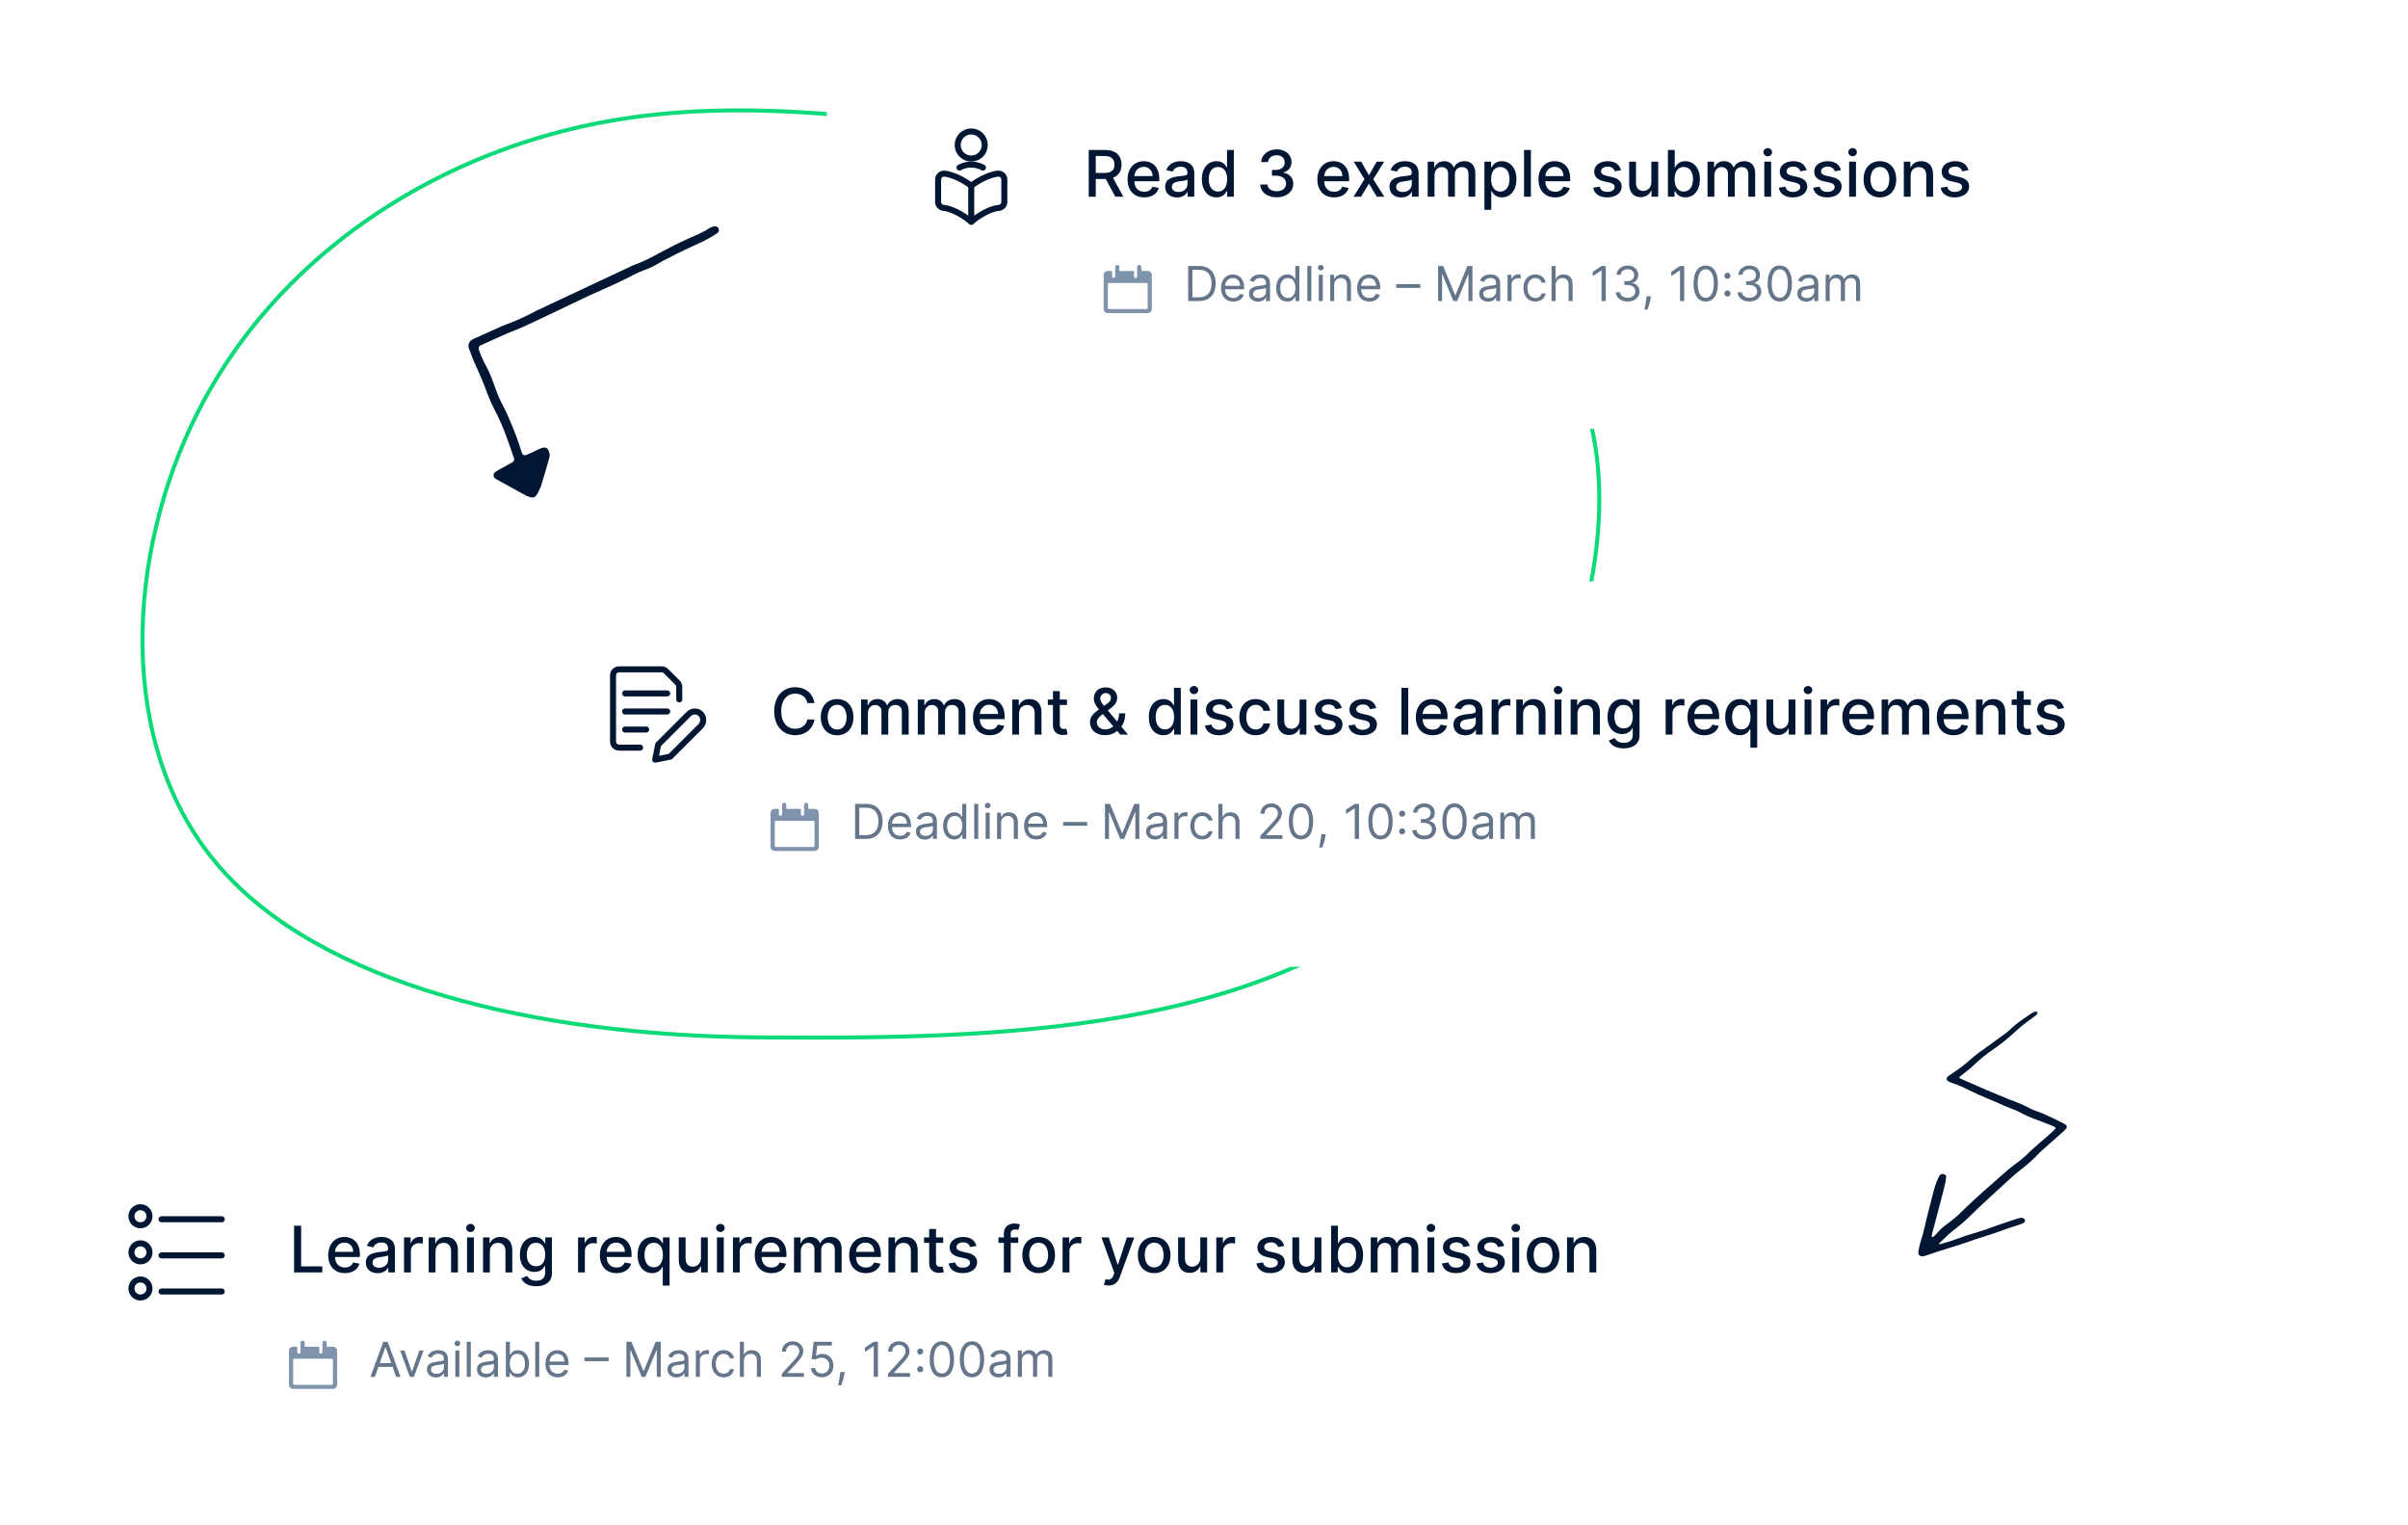 <svg width="600" height="380" viewBox="0 0 600 380" fill="none" xmlns="http://www.w3.org/2000/svg">
<g clip-path="url(#clip0)">
<path d="M484.777 294.415C484.416 295.854 484.05 297.431 483.629 299.001C482.891 301.83 482.132 304.653 481.39 307.478C481.352 307.687 481.339 307.898 481.353 308.109C481.369 308.127 481.389 308.142 481.413 308.153C481.437 308.164 481.463 308.172 481.491 308.175C481.554 308.189 481.622 308.184 481.68 308.159C482.003 307.89 482.302 307.602 482.575 307.299C483.359 306.357 484.304 305.504 485.382 304.764C486.633 303.859 487.786 302.874 488.831 301.819C492.435 298.263 496.365 294.932 500.204 291.538C500.788 291.021 501.456 290.556 502.075 290.065C503.036 289.385 503.939 288.657 504.779 287.885C506.929 285.671 509.5 283.755 511.754 281.611C511.887 281.49 512.005 281.361 512.108 281.224C512.141 281.193 512.166 281.157 512.181 281.119C512.196 281.081 512.202 281.041 512.197 281.001C512.192 280.961 512.178 280.922 512.153 280.886C512.129 280.851 512.096 280.82 512.057 280.794C511.782 280.639 511.493 280.5 511.192 280.379C510.098 279.949 509.003 279.525 507.911 279.119C506.169 278.519 504.506 277.787 502.944 276.933C502.785 276.832 502.612 276.745 502.429 276.673C500.191 275.894 498.133 274.844 495.955 273.971C494.081 273.218 492.246 272.4 490.47 271.518C489.227 270.865 487.911 270.303 486.537 269.839C486.162 269.715 485.801 269.566 485.458 269.393C485.347 269.331 485.254 269.251 485.185 269.159C485.115 269.067 485.07 268.965 485.053 268.859C485.035 268.753 485.046 268.645 485.084 268.542C485.122 268.439 485.186 268.344 485.273 268.262C485.545 268.024 485.84 267.803 486.156 267.602C488.061 266.389 489.818 265.039 491.404 263.568C492.469 262.668 493.599 261.818 494.788 261.021C496.381 259.859 497.999 258.712 499.584 257.543C500.085 257.182 500.551 256.793 500.978 256.378C502.509 254.857 504.426 253.655 506.276 252.401C506.488 252.27 506.713 252.153 506.949 252.051C507.068 252 507.206 251.987 507.337 252.014C507.467 252.041 507.579 252.107 507.65 252.198C507.705 252.345 507.689 252.503 507.605 252.641C507.257 252.967 506.879 253.273 506.475 253.557C504.74 254.755 503.128 256.059 501.654 257.457C500.062 258.92 498.333 260.287 496.481 261.546C494.697 262.788 493.047 264.143 491.546 265.599C490.791 266.286 489.991 266.942 489.149 267.563C488.866 267.794 488.572 268.013 488.289 268.244C488.24 268.312 488.222 268.391 488.239 268.468C488.256 268.545 488.307 268.615 488.383 268.666C490.871 269.756 493.355 270.852 495.853 271.926C497.102 272.463 498.381 272.958 499.649 273.476C500.009 273.622 500.353 273.801 500.723 273.931C502.59 274.573 504.377 275.351 506.06 276.254C506.52 276.482 507.005 276.677 507.509 276.837C509.869 277.678 511.997 278.792 514.2 279.884C514.423 280.005 514.628 280.146 514.809 280.305C514.914 280.41 514.979 280.537 514.995 280.671C515.012 280.804 514.981 280.938 514.904 281.058C514.685 281.327 514.443 281.584 514.18 281.828C512.521 283.312 510.845 284.787 509.181 286.267C508.807 286.576 508.456 286.903 508.13 287.244C506.759 288.709 505.235 290.08 503.574 291.345C502.675 292.071 501.776 292.803 500.937 293.576C497.414 296.831 493.812 300.032 490.429 303.383C489.447 304.34 488.39 305.247 487.263 306.098C486.222 306.868 485.265 307.706 484.403 308.603C484.045 308.99 483.61 309.332 483.216 309.7C483.193 309.72 483.176 309.743 483.164 309.768C483.153 309.793 483.148 309.82 483.15 309.847C483.192 309.98 483.301 309.997 483.464 309.947C484.725 309.556 486.03 309.234 487.247 308.77C489.018 308.095 490.843 307.507 492.689 306.974C494.158 306.549 495.568 306.026 496.982 305.51C498.891 304.814 500.843 304.197 502.78 303.553C503.032 303.475 503.293 303.417 503.56 303.38C503.763 303.367 503.966 303.408 504.138 303.494C504.31 303.581 504.441 303.71 504.512 303.861C504.583 304.012 504.587 304.177 504.525 304.33C504.462 304.483 504.337 304.615 504.168 304.705C503.816 304.864 503.452 305.006 503.078 305.13C501.889 305.526 500.672 305.866 499.512 306.308C496.578 307.427 493.499 308.282 490.533 309.336C487.125 310.546 483.579 311.476 480.183 312.698C479.874 312.806 479.556 312.898 479.232 312.974C479.1 313.002 478.962 313.007 478.827 312.99C478.692 312.973 478.563 312.934 478.449 312.876C478.334 312.817 478.237 312.74 478.162 312.65C478.088 312.56 478.038 312.458 478.017 312.352C477.987 312.087 477.996 311.819 478.045 311.556C478.209 310.765 478.34 309.964 478.601 309.193C479.468 306.604 479.891 303.947 480.62 301.337C481.28 298.99 481.689 296.597 482.601 294.293C482.797 293.784 483.033 293.284 483.308 292.798C483.372 292.72 483.456 292.652 483.554 292.6C483.652 292.548 483.762 292.512 483.878 292.494C483.995 292.476 484.114 292.476 484.23 292.495C484.346 292.514 484.456 292.551 484.553 292.603C484.665 292.663 484.758 292.744 484.822 292.837C484.887 292.931 484.922 293.036 484.925 293.143C484.89 293.54 484.828 293.905 484.777 294.415Z" fill="#001632"/>
<path d="M133.938 34.416L133.939 34.416C168.142 24.074 203.431 26.333 254.515 34.599C280.057 38.733 309.469 44.358 334.875 53.275C360.306 62.2 381.598 74.382 391.052 91.546L391.052 91.547C400.559 108.718 400.654 133.722 393.105 158.646C385.559 183.555 370.405 208.285 349.555 224.874L349.555 224.874C328.661 241.501 302.056 250.004 273.81 254.292C245.564 258.58 215.724 258.647 188.381 258.436C161.026 258.183 133.879 254.939 110.376 248.006C86.867 241.071 67.046 230.458 54.286 215.501C28.775 185.595 31.425 138.084 49.214 102.835C66.98 67.632 99.819 44.677 133.938 34.416Z" stroke="#0CD977"/>
<path d="M125.323 81.137C128.241 80.091 131.072 78.819 133.791 77.332C133.868 77.3 133.945 77.268 134.022 77.237C137.717 75.501 141.411 73.764 145.106 72.028C148.953 70.226 152.801 68.423 156.648 66.62C157.033 66.46 157.385 66.219 157.78 66.084C161.339 64.834 164.526 62.835 167.876 61.161C168.993 60.603 170.13 60.082 171.266 59.555C173.16 58.681 175.117 57.96 176.879 56.77C177.242 56.572 177.634 56.434 178.041 56.362C178.248 56.343 178.456 56.385 178.638 56.485C178.82 56.584 178.968 56.736 179.062 56.92C179.14 57.111 179.156 57.322 179.108 57.523C179.06 57.724 178.95 57.905 178.793 58.041C177.69 58.785 176.542 59.459 175.355 60.06C172.237 61.464 169.147 62.923 166.121 64.507C165.534 64.818 164.919 65.089 164.358 65.451C163.15 66.192 161.87 66.811 160.538 67.296C159.597 67.636 158.679 68.035 157.79 68.491C154.197 70.45 150.409 71.98 146.702 73.689C145.185 74.385 143.688 75.112 142.179 75.826C141.948 75.922 141.713 76.064 141.508 76.166C137.968 77.845 134.446 79.54 130.888 81.188C129.469 81.848 127.961 82.4 126.503 83.004C124.287 83.972 122.088 84.967 119.891 85.967C119.772 86.008 119.662 86.073 119.569 86.157C119.476 86.242 119.401 86.345 119.349 86.459C119.297 86.574 119.269 86.698 119.267 86.823C119.265 86.949 119.289 87.073 119.337 87.189C119.703 88.288 120.155 89.358 120.69 90.386C122.047 92.695 122.894 95.204 123.797 97.696C124.22 98.863 124.737 99.993 125.344 101.077C125.967 102.246 126.523 103.45 127.007 104.683C128.124 107.181 129.085 109.746 129.884 112.364C130.203 113.516 130.546 113.637 131.719 113.106C132.632 112.695 133.523 112.247 134.432 111.826C134.734 111.69 135.047 111.581 135.368 111.5C135.615 111.454 135.87 111.488 136.096 111.596C136.322 111.703 136.508 111.88 136.626 112.1C136.801 112.47 136.917 112.864 136.97 113.27C136.981 113.605 136.928 113.939 136.814 114.255C136.171 116.489 135.556 118.735 134.843 120.948C134.533 121.805 134.133 122.627 133.648 123.4C133.514 123.615 133.313 123.78 133.076 123.871C132.839 123.963 132.579 123.974 132.335 123.905C131.926 123.828 131.531 123.693 131.16 123.505C128.676 122.164 126.2 120.806 123.732 119.432C123.522 119.298 123.329 119.142 123.155 118.964C123.034 118.798 122.968 118.598 122.966 118.393C122.963 118.187 123.024 117.985 123.141 117.815C123.388 117.594 123.656 117.396 123.94 117.226C125.175 116.529 126.421 115.862 127.659 115.175C127.847 115.081 127.992 114.919 128.067 114.723C128.141 114.527 128.139 114.311 128.061 114.117C126.661 110.042 125.319 105.96 123.252 102.139C122.289 100.212 121.451 98.225 120.743 96.191C120.083 94.49 119.355 92.84 118.588 91.167C117.921 89.761 117.383 88.256 116.835 86.784C116.683 86.391 116.681 85.955 116.828 85.558C116.975 85.162 117.262 84.832 117.635 84.63C117.781 84.535 117.935 84.45 118.094 84.378C120.498 83.293 122.93 82.207 125.323 81.137Z" fill="#001632"/>
<g filter="url(#filter0_d)">
<rect x="128" y="142" width="413" height="96" rx="5.7" fill="white"/>
</g>
<path d="M215.75 209C218.409 209 219.909 207.347 219.909 204.619C219.909 201.909 218.409 200.273 215.869 200.273H213.057V209H215.75ZM214.114 208.062V201.21H215.801C217.847 201.21 218.886 202.506 218.886 204.619C218.886 206.75 217.847 208.062 215.682 208.062H214.114ZM224.29 209.136C225.619 209.136 226.591 208.472 226.898 207.483L225.926 207.21C225.671 207.892 225.078 208.233 224.29 208.233C223.109 208.233 222.296 207.47 222.249 206.068H227V205.642C227 203.205 225.551 202.369 224.188 202.369C222.415 202.369 221.239 203.767 221.239 205.778C221.239 207.79 222.398 209.136 224.29 209.136ZM222.249 205.199C222.317 204.18 223.037 203.273 224.188 203.273C225.279 203.273 225.977 204.091 225.977 205.199H222.249ZM230.456 209.153C231.598 209.153 232.195 208.54 232.399 208.114H232.45V209H233.456V204.688C233.456 202.608 231.871 202.369 231.036 202.369C230.047 202.369 228.922 202.71 228.411 203.903L229.365 204.244C229.587 203.767 230.111 203.256 231.07 203.256C231.994 203.256 232.45 203.746 232.45 204.585V204.619C232.45 205.105 231.956 205.062 230.763 205.216C229.548 205.374 228.223 205.642 228.223 207.142C228.223 208.42 229.212 209.153 230.456 209.153ZM230.609 208.25C229.808 208.25 229.229 207.892 229.229 207.193C229.229 206.426 229.928 206.188 230.712 206.085C231.138 206.034 232.28 205.915 232.45 205.71V206.631C232.45 207.449 231.803 208.25 230.609 208.25ZM237.763 209.136C239.025 209.136 239.451 208.352 239.672 207.994H239.792V209H240.763V200.273H239.758V203.494H239.672C239.451 203.153 239.059 202.369 237.78 202.369C236.127 202.369 234.985 203.682 234.985 205.744C234.985 207.824 236.127 209.136 237.763 209.136ZM237.9 208.233C236.638 208.233 235.991 207.125 235.991 205.727C235.991 204.347 236.621 203.273 237.9 203.273C239.127 203.273 239.775 204.261 239.775 205.727C239.775 207.21 239.11 208.233 237.9 208.233ZM243.75 200.273H242.745V209H243.75V200.273ZM245.592 209H246.598V202.455H245.592V209ZM246.104 201.364C246.496 201.364 246.82 201.057 246.82 200.682C246.82 200.307 246.496 200 246.104 200C245.712 200 245.388 200.307 245.388 200.682C245.388 201.057 245.712 201.364 246.104 201.364ZM249.446 205.062C249.446 203.92 250.153 203.273 251.116 203.273C252.049 203.273 252.616 203.882 252.616 204.909V209H253.622V204.841C253.622 203.17 252.731 202.369 251.406 202.369C250.417 202.369 249.804 202.812 249.497 203.477H249.412V202.455H248.44V209H249.446V205.062ZM258.204 209.136C259.534 209.136 260.505 208.472 260.812 207.483L259.84 207.21C259.585 207.892 258.992 208.233 258.204 208.233C257.024 208.233 256.21 207.47 256.163 206.068H260.914V205.642C260.914 203.205 259.465 202.369 258.102 202.369C256.329 202.369 255.153 203.767 255.153 205.778C255.153 207.79 256.312 209.136 258.204 209.136ZM256.163 205.199C256.231 204.18 256.951 203.273 258.102 203.273C259.193 203.273 259.891 204.091 259.891 205.199H256.163ZM270.899 204.79H264.899V205.727H270.899V204.79ZM275.33 200.273V209H276.319V202.369H276.404L279.132 209H280.086L282.813 202.369H282.899V209H283.887V200.273H282.626L279.66 207.517H279.558L276.592 200.273H275.33ZM287.796 209.153C288.938 209.153 289.535 208.54 289.739 208.114H289.79V209H290.796V204.688C290.796 202.608 289.211 202.369 288.375 202.369C287.387 202.369 286.262 202.71 285.75 203.903L286.705 204.244C286.927 203.767 287.451 203.256 288.41 203.256C289.334 203.256 289.79 203.746 289.79 204.585V204.619C289.79 205.105 289.296 205.062 288.103 205.216C286.888 205.374 285.563 205.642 285.563 207.142C285.563 208.42 286.552 209.153 287.796 209.153ZM287.949 208.25C287.148 208.25 286.569 207.892 286.569 207.193C286.569 206.426 287.268 206.188 288.052 206.085C288.478 206.034 289.62 205.915 289.79 205.71V206.631C289.79 207.449 289.143 208.25 287.949 208.25ZM292.632 209H293.637V204.858C293.637 203.972 294.336 203.324 295.291 203.324C295.559 203.324 295.836 203.375 295.904 203.392V202.369C295.789 202.361 295.525 202.352 295.376 202.352C294.592 202.352 293.91 202.795 293.671 203.443H293.603V202.455H292.632V209ZM299.556 209.136C301.005 209.136 301.96 208.25 302.13 207.091H301.124C300.937 207.807 300.34 208.233 299.556 208.233C298.363 208.233 297.596 207.244 297.596 205.727C297.596 204.244 298.38 203.273 299.556 203.273C300.443 203.273 300.971 203.818 301.124 204.415H302.13C301.96 203.188 300.92 202.369 299.539 202.369C297.766 202.369 296.59 203.767 296.59 205.761C296.59 207.722 297.715 209.136 299.556 209.136ZM304.606 205.062C304.606 203.92 305.335 203.273 306.328 203.273C307.274 203.273 307.845 203.869 307.845 204.909V209H308.85V204.841C308.85 203.158 307.955 202.369 306.617 202.369C305.586 202.369 304.998 202.8 304.691 203.477H304.606V200.273H303.6V209H304.606V205.062ZM314.048 209H319.554V208.062H315.497V207.994L317.457 205.898C318.957 204.291 319.4 203.541 319.4 202.574C319.4 201.227 318.309 200.153 316.775 200.153C315.246 200.153 314.082 201.193 314.082 202.727H315.088C315.088 201.734 315.731 201.074 316.741 201.074C317.687 201.074 318.412 201.653 318.412 202.574C318.412 203.379 317.939 203.976 316.929 205.08L314.048 208.233V209ZM324.16 209.119C326.086 209.119 327.194 207.487 327.194 204.636C327.194 201.807 326.069 200.153 324.16 200.153C322.251 200.153 321.126 201.807 321.126 204.636C321.126 207.487 322.234 209.119 324.16 209.119ZM324.16 208.182C322.89 208.182 322.149 206.908 322.149 204.636C322.149 202.369 322.899 201.074 324.16 201.074C325.422 201.074 326.172 202.369 326.172 204.636C326.172 206.908 325.43 208.182 324.16 208.182ZM330.331 207.807H329.24L329.189 208.284C329.065 209.439 328.822 210.589 328.711 211.131H329.478C329.683 210.551 330.118 209.239 330.263 208.267L330.331 207.807ZM338.62 200.273H337.563L335.382 201.722V202.795L337.512 201.381H337.563V209H338.62V200.273ZM343.977 209.119C345.903 209.119 347.011 207.487 347.011 204.636C347.011 201.807 345.886 200.153 343.977 200.153C342.068 200.153 340.943 201.807 340.943 204.636C340.943 207.487 342.051 209.119 343.977 209.119ZM343.977 208.182C342.707 208.182 341.965 206.908 341.965 204.636C341.965 202.369 342.715 201.074 343.977 201.074C345.238 201.074 345.988 202.369 345.988 204.636C345.988 206.908 345.247 208.182 343.977 208.182ZM349.38 207.884C349.802 207.884 350.147 207.538 350.147 207.116C350.147 206.695 349.802 206.349 349.38 206.349C348.958 206.349 348.613 206.695 348.613 207.116C348.613 207.538 348.958 207.884 349.38 207.884ZM349.38 203.469C349.802 203.469 350.147 203.124 350.147 202.702C350.147 202.28 349.802 201.935 349.38 201.935C348.958 201.935 348.613 202.28 348.613 202.702C348.613 203.124 348.958 203.469 349.38 203.469ZM354.884 209.119C356.575 209.119 357.833 208.058 357.833 206.631C357.833 205.523 357.176 204.717 356.077 204.534V204.466C356.959 204.197 357.509 203.473 357.509 202.489C357.509 201.253 356.533 200.153 354.918 200.153C353.409 200.153 352.156 201.082 352.105 202.455H353.128C353.166 201.585 353.993 201.074 354.901 201.074C355.864 201.074 356.486 201.658 356.486 202.54C356.486 203.46 355.766 204.057 354.73 204.057H354.031V204.994H354.73C356.056 204.994 356.793 205.668 356.793 206.631C356.793 207.555 355.987 208.182 354.867 208.182C353.857 208.182 353.056 207.662 352.992 206.818H351.918C351.982 208.19 353.192 209.119 354.884 209.119ZM362.422 209.119C364.348 209.119 365.456 207.487 365.456 204.636C365.456 201.807 364.331 200.153 362.422 200.153C360.513 200.153 359.388 201.807 359.388 204.636C359.388 207.487 360.496 209.119 362.422 209.119ZM362.422 208.182C361.152 208.182 360.411 206.908 360.411 204.636C360.411 202.369 361.161 201.074 362.422 201.074C363.683 201.074 364.433 202.369 364.433 204.636C364.433 206.908 363.692 208.182 362.422 208.182ZM369.019 209.153C370.161 209.153 370.757 208.54 370.962 208.114H371.013V209H372.019V204.688C372.019 202.608 370.433 202.369 369.598 202.369C368.609 202.369 367.484 202.71 366.973 203.903L367.928 204.244C368.149 203.767 368.673 203.256 369.632 203.256C370.557 203.256 371.013 203.746 371.013 204.585V204.619C371.013 205.105 370.519 205.062 369.325 205.216C368.111 205.374 366.786 205.642 366.786 207.142C366.786 208.42 367.774 209.153 369.019 209.153ZM369.172 208.25C368.371 208.25 367.791 207.892 367.791 207.193C367.791 206.426 368.49 206.188 369.274 206.085C369.7 206.034 370.842 205.915 371.013 205.71V206.631C371.013 207.449 370.365 208.25 369.172 208.25ZM373.854 209H374.86V204.909C374.86 203.95 375.559 203.273 376.343 203.273C377.106 203.273 377.638 203.771 377.638 204.517V209H378.661V204.739C378.661 203.895 379.189 203.273 380.11 203.273C380.826 203.273 381.439 203.652 381.439 204.619V209H382.445V204.619C382.445 203.081 381.618 202.369 380.451 202.369C379.513 202.369 378.827 202.8 378.491 203.477H378.422C378.098 202.778 377.527 202.369 376.667 202.369C375.814 202.369 375.184 202.778 374.911 203.477H374.826V202.455H373.854V209Z" fill="#66768A"/>
<g clip-path="url(#clip1)">
<path fill-rule="evenodd" clip-rule="evenodd" d="M201.522 201.5H202.957C203.533 201.5 204 201.948 204 202.5V211C204 211.552 203.533 212 202.957 212H193.044C192.467 212 192 211.552 192 211V202.5C192 201.948 192.467 201.5 193.044 201.5H193.826C193.97 201.5 194.087 201.612 194.087 201.75V202.875C194.087 203.082 194.262 203.25 194.478 203.25C194.694 203.25 194.87 203.082 194.87 202.875V200.5C194.87 200.224 195.103 200 195.391 200C195.68 200 195.913 200.224 195.913 200.5V201.375C195.913 201.444 195.972 201.5 196.044 201.5H199.304C199.449 201.5 199.565 201.612 199.565 201.75V202.875C199.565 203.082 199.741 203.25 199.957 203.25C200.173 203.25 200.348 203.082 200.348 202.875V200.5C200.348 200.224 200.582 200 200.87 200C201.158 200 201.391 200.224 201.391 200.5V201.375C201.391 201.444 201.45 201.5 201.522 201.5ZM193.304 211H202.696C202.84 211 202.957 210.888 202.957 210.75V204.75C202.957 204.612 202.84 204.5 202.696 204.5H193.304C193.16 204.5 193.044 204.612 193.044 204.75V210.75C193.044 210.888 193.16 211 193.304 211Z" fill="#8093AD"/>
</g>
<path d="M202.943 175.148C202.545 172.659 200.597 171.205 198.136 171.205C195.125 171.205 192.903 173.46 192.903 177.182C192.903 180.903 195.114 183.159 198.136 183.159C200.693 183.159 202.562 181.557 202.943 179.256L201.17 179.25C200.869 180.739 199.619 181.557 198.148 181.557C196.153 181.557 194.648 180.028 194.648 177.182C194.648 174.358 196.148 172.807 198.153 172.807C199.636 172.807 200.881 173.642 201.17 175.148H202.943ZM208.584 183.176C211.044 183.176 212.652 181.375 212.652 178.676C212.652 175.96 211.044 174.159 208.584 174.159C206.124 174.159 204.516 175.96 204.516 178.676C204.516 181.375 206.124 183.176 208.584 183.176ZM208.589 181.75C206.982 181.75 206.232 180.347 206.232 178.67C206.232 177 206.982 175.58 208.589 175.58C210.186 175.58 210.936 177 210.936 178.67C210.936 180.347 210.186 181.75 208.589 181.75ZM214.548 183H216.247V177.619C216.247 176.443 217.071 175.625 218.037 175.625C218.98 175.625 219.634 176.25 219.634 177.199V183H221.327V177.438C221.327 176.386 221.969 175.625 223.077 175.625C223.974 175.625 224.713 176.125 224.713 177.307V183H226.412V177.148C226.412 175.153 225.298 174.159 223.719 174.159C222.463 174.159 221.52 174.761 221.099 175.693H221.009C220.628 174.739 219.827 174.159 218.662 174.159C217.509 174.159 216.651 174.733 216.287 175.693H216.179V174.273H214.548V183ZM228.689 183H230.388V177.619C230.388 176.443 231.212 175.625 232.178 175.625C233.121 175.625 233.774 176.25 233.774 177.199V183H235.467V177.438C235.467 176.386 236.109 175.625 237.217 175.625C238.115 175.625 238.854 176.125 238.854 177.307V183H240.553V177.148C240.553 175.153 239.439 174.159 237.859 174.159C236.604 174.159 235.661 174.761 235.24 175.693H235.149C234.768 174.739 233.967 174.159 232.803 174.159C231.649 174.159 230.791 174.733 230.428 175.693H230.32V174.273H228.689V183ZM246.591 183.176C248.494 183.176 249.841 182.239 250.227 180.818L248.619 180.528C248.312 181.352 247.574 181.773 246.608 181.773C245.153 181.773 244.176 180.83 244.131 179.148H250.335V178.545C250.335 175.392 248.449 174.159 246.472 174.159C244.04 174.159 242.438 176.011 242.438 178.693C242.438 181.403 244.017 183.176 246.591 183.176ZM244.136 177.875C244.205 176.636 245.102 175.562 246.483 175.562C247.801 175.562 248.665 176.54 248.67 177.875H244.136ZM253.919 177.818C253.919 176.426 254.771 175.631 255.953 175.631C257.107 175.631 257.805 176.386 257.805 177.653V183H259.504V177.449C259.504 175.29 258.317 174.159 256.533 174.159C255.22 174.159 254.362 174.767 253.959 175.693H253.851V174.273H252.22V183H253.919V177.818ZM265.857 174.273H264.067V172.182H262.368V174.273H261.089V175.636H262.368V180.79C262.362 182.375 263.572 183.142 264.913 183.114C265.453 183.108 265.817 183.006 266.016 182.932L265.709 181.528C265.595 181.551 265.385 181.602 265.112 181.602C264.561 181.602 264.067 181.42 264.067 180.438V175.636H265.857V174.273ZM275.357 183.165C276.408 183.165 277.572 182.812 278.357 182.08L279.141 183H281.061L279.408 181.023C279.902 180.364 280.374 179.33 280.374 177.716H278.839C278.839 178.494 278.658 179.188 278.357 179.767L276.027 176.983L276.822 176.398C277.788 175.693 278.368 174.881 278.368 173.773C278.368 172.415 277.271 171.239 275.482 171.239C273.709 171.239 272.544 172.381 272.544 173.989C272.544 175.028 273.089 175.852 273.822 176.744C272.493 177.665 271.589 178.523 271.589 179.909C271.589 181.778 273.016 183.165 275.357 183.165ZM277.402 180.955C276.8 181.455 276.078 181.727 275.362 181.727C274.101 181.727 273.277 180.869 273.277 179.864C273.277 179.506 273.578 178.79 274.487 178.119L274.794 177.892L277.402 180.955ZM275.089 175.852C274.561 175.205 274.146 174.608 274.146 174.017C274.146 173.341 274.703 172.659 275.521 172.659C276.305 172.659 276.817 173.273 276.817 173.818C276.817 174.511 276.436 174.932 275.805 175.347L275.089 175.852ZM289.893 183.17C291.484 183.17 292.109 182.199 292.416 181.642H292.558V183H294.217V171.364H292.518V175.688H292.416C292.109 175.148 291.53 174.159 289.905 174.159C287.797 174.159 286.246 175.824 286.246 178.653C286.246 181.477 287.774 183.17 289.893 183.17ZM290.268 181.722C288.751 181.722 287.962 180.386 287.962 178.636C287.962 176.903 288.734 175.602 290.268 175.602C291.751 175.602 292.547 176.812 292.547 178.636C292.547 180.472 291.734 181.722 290.268 181.722ZM296.642 183H298.341V174.273H296.642V183ZM297.5 172.926C298.085 172.926 298.574 172.472 298.574 171.915C298.574 171.358 298.085 170.898 297.5 170.898C296.909 170.898 296.426 171.358 296.426 171.915C296.426 172.472 296.909 172.926 297.5 172.926ZM307.166 176.403C306.814 175.045 305.751 174.159 303.865 174.159C301.893 174.159 300.496 175.199 300.496 176.744C300.496 177.983 301.246 178.807 302.882 179.17L304.359 179.494C305.2 179.682 305.592 180.057 305.592 180.602C305.592 181.278 304.871 181.807 303.757 181.807C302.74 181.807 302.087 181.369 301.882 180.511L300.24 180.761C300.524 182.307 301.808 183.176 303.768 183.176C305.876 183.176 307.337 182.057 307.337 180.477C307.337 179.244 306.553 178.483 304.95 178.114L303.564 177.795C302.604 177.568 302.189 177.244 302.195 176.653C302.189 175.983 302.916 175.506 303.882 175.506C304.939 175.506 305.428 176.091 305.626 176.676L307.166 176.403ZM312.881 183.176C314.943 183.176 316.278 181.938 316.466 180.239H314.812C314.597 181.182 313.864 181.739 312.892 181.739C311.455 181.739 310.528 180.54 310.528 178.636C310.528 176.767 311.472 175.591 312.892 175.591C313.972 175.591 314.631 176.273 314.812 177.091H316.466C316.284 175.33 314.847 174.159 312.864 174.159C310.403 174.159 308.812 176.011 308.812 178.676C308.812 181.307 310.347 183.176 312.881 183.176ZM323.811 179.381C323.817 180.864 322.714 181.568 321.76 181.568C320.709 181.568 319.982 180.807 319.982 179.619V174.273H318.283V179.824C318.283 181.989 319.47 183.114 321.146 183.114C322.459 183.114 323.351 182.42 323.754 181.489H323.845V183H325.516V174.273H323.811V179.381ZM334.338 176.403C333.986 175.045 332.923 174.159 331.037 174.159C329.065 174.159 327.668 175.199 327.668 176.744C327.668 177.983 328.418 178.807 330.054 179.17L331.531 179.494C332.372 179.682 332.764 180.057 332.764 180.602C332.764 181.278 332.043 181.807 330.929 181.807C329.912 181.807 329.259 181.369 329.054 180.511L327.412 180.761C327.696 182.307 328.98 183.176 330.94 183.176C333.048 183.176 334.509 182.057 334.509 180.477C334.509 179.244 333.724 178.483 332.122 178.114L330.736 177.795C329.776 177.568 329.361 177.244 329.366 176.653C329.361 175.983 330.088 175.506 331.054 175.506C332.111 175.506 332.599 176.091 332.798 176.676L334.338 176.403ZM342.916 176.403C342.564 175.045 341.501 174.159 339.615 174.159C337.643 174.159 336.246 175.199 336.246 176.744C336.246 177.983 336.996 178.807 338.632 179.17L340.109 179.494C340.95 179.682 341.342 180.057 341.342 180.602C341.342 181.278 340.621 181.807 339.507 181.807C338.49 181.807 337.837 181.369 337.632 180.511L335.99 180.761C336.274 182.307 337.558 183.176 339.518 183.176C341.626 183.176 343.087 182.057 343.087 180.477C343.087 179.244 342.303 178.483 340.7 178.114L339.314 177.795C338.354 177.568 337.939 177.244 337.945 176.653C337.939 175.983 338.666 175.506 339.632 175.506C340.689 175.506 341.178 176.091 341.376 176.676L342.916 176.403ZM350.888 171.364H349.189V183H350.888V171.364ZM356.935 183.176C358.838 183.176 360.185 182.239 360.571 180.818L358.963 180.528C358.656 181.352 357.918 181.773 356.952 181.773C355.497 181.773 354.52 180.83 354.474 179.148H360.679V178.545C360.679 175.392 358.793 174.159 356.815 174.159C354.384 174.159 352.781 176.011 352.781 178.693C352.781 181.403 354.361 183.176 356.935 183.176ZM354.48 177.875C354.548 176.636 355.446 175.562 356.827 175.562C358.145 175.562 359.009 176.54 359.014 177.875H354.48ZM365.104 183.193C366.547 183.193 367.359 182.46 367.683 181.807H367.751V183H369.411V177.205C369.411 174.665 367.411 174.159 366.024 174.159C364.445 174.159 362.99 174.795 362.422 176.386L364.018 176.75C364.268 176.131 364.905 175.534 366.047 175.534C367.143 175.534 367.706 176.108 367.706 177.097V177.136C367.706 177.756 367.07 177.744 365.501 177.926C363.848 178.119 362.155 178.551 362.155 180.534C362.155 182.25 363.445 183.193 365.104 183.193ZM365.473 181.83C364.513 181.83 363.82 181.398 363.82 180.557C363.82 179.648 364.626 179.324 365.609 179.193C366.161 179.119 367.467 178.972 367.712 178.727V179.852C367.712 180.886 366.888 181.83 365.473 181.83ZM371.673 183H373.372V177.67C373.372 176.528 374.253 175.705 375.457 175.705C375.81 175.705 376.207 175.767 376.344 175.807V174.182C376.173 174.159 375.838 174.142 375.622 174.142C374.599 174.142 373.724 174.722 373.406 175.659H373.315V174.273H371.673V183ZM379.513 177.818C379.513 176.426 380.365 175.631 381.547 175.631C382.7 175.631 383.399 176.386 383.399 177.653V183H385.098V177.449C385.098 175.29 383.911 174.159 382.126 174.159C380.814 174.159 379.956 174.767 379.553 175.693H379.445V174.273H377.814V183H379.513V177.818ZM387.376 183H389.075V174.273H387.376V183ZM388.234 172.926C388.82 172.926 389.308 172.472 389.308 171.915C389.308 171.358 388.82 170.898 388.234 170.898C387.643 170.898 387.161 171.358 387.161 171.915C387.161 172.472 387.643 172.926 388.234 172.926ZM393.06 177.818C393.06 176.426 393.912 175.631 395.094 175.631C396.247 175.631 396.946 176.386 396.946 177.653V183H398.645V177.449C398.645 175.29 397.457 174.159 395.673 174.159C394.361 174.159 393.503 174.767 393.099 175.693H392.991V174.273H391.361V183H393.06V177.818ZM404.582 186.438C406.804 186.438 408.52 185.42 408.52 183.193V174.273H406.855V175.688H406.73C406.429 175.148 405.827 174.159 404.202 174.159C402.094 174.159 400.543 175.824 400.543 178.602C400.543 181.386 402.128 182.869 404.19 182.869C405.793 182.869 406.412 181.966 406.719 181.409H406.827V183.125C406.827 184.472 405.889 185.068 404.599 185.068C403.185 185.068 402.634 184.358 402.332 183.875L400.872 184.477C401.332 185.528 402.497 186.438 404.582 186.438ZM404.565 181.46C403.048 181.46 402.259 180.295 402.259 178.58C402.259 176.903 403.031 175.602 404.565 175.602C406.048 175.602 406.844 176.812 406.844 178.58C406.844 180.381 406.031 181.46 404.565 181.46ZM415.033 183H416.732V177.67C416.732 176.528 417.612 175.705 418.817 175.705C419.169 175.705 419.567 175.767 419.703 175.807V174.182C419.533 174.159 419.197 174.142 418.982 174.142C417.959 174.142 417.084 174.722 416.766 175.659H416.675V174.273H415.033V183ZM424.622 183.176C426.526 183.176 427.872 182.239 428.259 180.818L426.651 180.528C426.344 181.352 425.605 181.773 424.639 181.773C423.185 181.773 422.207 180.83 422.162 179.148H428.366V178.545C428.366 175.392 426.48 174.159 424.503 174.159C422.071 174.159 420.469 176.011 420.469 178.693C420.469 181.403 422.048 183.176 424.622 183.176ZM422.168 177.875C422.236 176.636 423.134 175.562 424.514 175.562C425.832 175.562 426.696 176.54 426.702 177.875H422.168ZM437.842 186.273V174.273H436.183V175.688H436.041C435.74 175.148 435.155 174.159 433.536 174.159C431.428 174.159 429.871 175.824 429.871 178.653C429.871 181.477 431.405 183.17 433.518 183.17C435.109 183.17 435.734 182.199 436.041 181.642H436.143V186.273H437.842ZM436.178 178.636C436.178 180.472 435.359 181.722 433.899 181.722C432.382 181.722 431.587 180.386 431.587 178.636C431.587 176.903 432.359 175.602 433.899 175.602C435.382 175.602 436.178 176.812 436.178 178.636ZM445.655 179.381C445.661 180.864 444.558 181.568 443.604 181.568C442.553 181.568 441.825 180.807 441.825 179.619V174.273H440.126V179.824C440.126 181.989 441.314 183.114 442.99 183.114C444.303 183.114 445.195 182.42 445.598 181.489H445.689V183H447.359V174.273H445.655V179.381ZM449.642 183H451.341V174.273H449.642V183ZM450.5 172.926C451.085 172.926 451.574 172.472 451.574 171.915C451.574 171.358 451.085 170.898 450.5 170.898C449.909 170.898 449.426 171.358 449.426 171.915C449.426 172.472 449.909 172.926 450.5 172.926ZM453.626 183H455.325V177.67C455.325 176.528 456.206 175.705 457.411 175.705C457.763 175.705 458.161 175.767 458.297 175.807V174.182C458.126 174.159 457.791 174.142 457.575 174.142C456.553 174.142 455.678 174.722 455.359 175.659H455.268V174.273H453.626V183ZM463.216 183.176C465.119 183.176 466.466 182.239 466.852 180.818L465.244 180.528C464.938 181.352 464.199 181.773 463.233 181.773C461.778 181.773 460.801 180.83 460.756 179.148H466.96V178.545C466.96 175.392 465.074 174.159 463.097 174.159C460.665 174.159 459.062 176.011 459.062 178.693C459.062 181.403 460.642 183.176 463.216 183.176ZM460.761 177.875C460.83 176.636 461.727 175.562 463.108 175.562C464.426 175.562 465.29 176.54 465.295 177.875H460.761ZM468.845 183H470.544V177.619C470.544 176.443 471.368 175.625 472.334 175.625C473.277 175.625 473.93 176.25 473.93 177.199V183H475.624V177.438C475.624 176.386 476.266 175.625 477.374 175.625C478.271 175.625 479.01 176.125 479.01 177.307V183H480.709V177.148C480.709 175.153 479.595 174.159 478.016 174.159C476.76 174.159 475.817 174.761 475.396 175.693H475.305C474.925 174.739 474.124 174.159 472.959 174.159C471.805 174.159 470.947 174.733 470.584 175.693H470.476V174.273H468.845V183ZM486.747 183.176C488.651 183.176 489.997 182.239 490.384 180.818L488.776 180.528C488.469 181.352 487.73 181.773 486.764 181.773C485.31 181.773 484.332 180.83 484.287 179.148H490.491V178.545C490.491 175.392 488.605 174.159 486.628 174.159C484.196 174.159 482.594 176.011 482.594 178.693C482.594 181.403 484.173 183.176 486.747 183.176ZM484.293 177.875C484.361 176.636 485.259 175.562 486.639 175.562C487.957 175.562 488.821 176.54 488.827 177.875H484.293ZM494.075 177.818C494.075 176.426 494.928 175.631 496.109 175.631C497.263 175.631 497.962 176.386 497.962 177.653V183H499.661V177.449C499.661 175.29 498.473 174.159 496.689 174.159C495.376 174.159 494.518 174.767 494.115 175.693H494.007V174.273H492.376V183H494.075V177.818ZM506.013 174.273H504.223V172.182H502.524V174.273H501.246V175.636H502.524V180.79C502.518 182.375 503.729 183.142 505.07 183.114C505.609 183.108 505.973 183.006 506.172 182.932L505.865 181.528C505.751 181.551 505.541 181.602 505.268 181.602C504.717 181.602 504.223 181.42 504.223 180.438V175.636H506.013V174.273ZM514.291 176.403C513.939 175.045 512.876 174.159 510.99 174.159C509.018 174.159 507.621 175.199 507.621 176.744C507.621 177.983 508.371 178.807 510.007 179.17L511.484 179.494C512.325 179.682 512.717 180.057 512.717 180.602C512.717 181.278 511.996 181.807 510.882 181.807C509.865 181.807 509.212 181.369 509.007 180.511L507.365 180.761C507.649 182.307 508.933 183.176 510.893 183.176C513.001 183.176 514.462 182.057 514.462 180.477C514.462 179.244 513.678 178.483 512.075 178.114L510.689 177.795C509.729 177.568 509.314 177.244 509.32 176.653C509.314 175.983 510.041 175.506 511.007 175.506C512.064 175.506 512.553 176.091 512.751 176.676L514.291 176.403Z" fill="#001632"/>
<path d="M174.63 180.87L167 188.5L163.25 189.25L164 185.5L171.63 177.87C172.455 177.044 173.793 177.043 174.62 177.868C174.621 177.869 174.622 177.87 174.622 177.87L174.63 177.878C175.428 178.699 175.405 180.027 174.63 180.87Z" stroke="#001632" stroke-width="1.5" stroke-linecap="round" stroke-linejoin="round"/>
<path d="M155.75 172.75H166.25" stroke="#001632" stroke-width="1.5" stroke-linecap="round" stroke-linejoin="round"/>
<path d="M155.75 177.25H166.25" stroke="#001632" stroke-width="1.5" stroke-linecap="round" stroke-linejoin="round"/>
<path d="M155.75 181.75H161" stroke="#001632" stroke-width="1.5" stroke-linecap="round" stroke-linejoin="round"/>
<path d="M159.5 186.25H154.25C153.422 186.25 152.75 185.578 152.75 184.75V168.25C152.75 167.422 153.422 166.75 154.25 166.75H164.879C165.277 166.75 165.658 166.908 165.939 167.189L168.811 170.061C169.092 170.342 169.25 170.723 169.25 171.121V174.25" stroke="#001632" stroke-width="1.5" stroke-linecap="round" stroke-linejoin="round"/>
<g filter="url(#filter1_d)">
<rect x="8" y="276" width="443" height="96" rx="5.7" fill="white"/>
</g>
<path d="M93.415 343L94.293 340.528H97.821L98.699 343H99.807L96.602 334.273H95.511L92.307 343H93.415ZM94.625 339.591L96.023 335.653H96.091L97.489 339.591H94.625ZM105.562 336.455H104.471L102.664 341.67H102.596L100.789 336.455H99.698L102.119 343H103.141L105.562 336.455ZM108.616 343.153C109.758 343.153 110.355 342.54 110.559 342.114H110.61V343H111.616V338.688C111.616 336.608 110.031 336.369 109.196 336.369C108.207 336.369 107.082 336.71 106.571 337.903L107.525 338.244C107.747 337.767 108.271 337.256 109.23 337.256C110.154 337.256 110.61 337.746 110.61 338.585V338.619C110.61 339.105 110.116 339.062 108.923 339.216C107.708 339.374 106.383 339.642 106.383 341.142C106.383 342.42 107.372 343.153 108.616 343.153ZM108.77 342.25C107.968 342.25 107.389 341.892 107.389 341.193C107.389 340.426 108.088 340.188 108.872 340.085C109.298 340.034 110.44 339.915 110.61 339.71V340.631C110.61 341.449 109.963 342.25 108.77 342.25ZM113.452 343H114.457V336.455H113.452V343ZM113.963 335.364C114.355 335.364 114.679 335.057 114.679 334.682C114.679 334.307 114.355 334 113.963 334C113.571 334 113.247 334.307 113.247 334.682C113.247 335.057 113.571 335.364 113.963 335.364ZM117.305 334.273H116.299V343H117.305V334.273ZM121.073 343.153C122.215 343.153 122.812 342.54 123.016 342.114H123.067V343H124.073V338.688C124.073 336.608 122.488 336.369 121.653 336.369C120.664 336.369 119.539 336.71 119.028 337.903L119.982 338.244C120.204 337.767 120.728 337.256 121.687 337.256C122.612 337.256 123.067 337.746 123.067 338.585V338.619C123.067 339.105 122.573 339.062 121.38 339.216C120.165 339.374 118.84 339.642 118.84 341.142C118.84 342.42 119.829 343.153 121.073 343.153ZM121.227 342.25C120.425 342.25 119.846 341.892 119.846 341.193C119.846 340.426 120.545 340.188 121.329 340.085C121.755 340.034 122.897 339.915 123.067 339.71V340.631C123.067 341.449 122.42 342.25 121.227 342.25ZM126.045 343H127.017V341.994H127.136C127.358 342.352 127.784 343.136 129.045 343.136C130.681 343.136 131.824 341.824 131.824 339.744C131.824 337.682 130.681 336.369 129.028 336.369C127.75 336.369 127.358 337.153 127.136 337.494H127.051V334.273H126.045V343ZM127.034 339.727C127.034 338.261 127.681 337.273 128.909 337.273C130.187 337.273 130.818 338.347 130.818 339.727C130.818 341.125 130.17 342.233 128.909 342.233C127.699 342.233 127.034 341.21 127.034 339.727ZM134.368 334.273H133.362V343H134.368V334.273ZM138.954 343.136C140.283 343.136 141.255 342.472 141.562 341.483L140.59 341.21C140.335 341.892 139.742 342.233 138.954 342.233C137.773 342.233 136.96 341.47 136.913 340.068H141.664V339.642C141.664 337.205 140.215 336.369 138.852 336.369C137.079 336.369 135.903 337.767 135.903 339.778C135.903 341.79 137.062 343.136 138.954 343.136ZM136.913 339.199C136.981 338.18 137.701 337.273 138.852 337.273C139.942 337.273 140.641 338.091 140.641 339.199H136.913ZM151.648 338.168H145.648V339.105H151.648V338.168ZM156.08 334.273V343H157.069V336.369H157.154L159.881 343H160.836L163.563 336.369H163.648V343H164.637V334.273H163.376L160.41 341.517H160.308L157.342 334.273H156.08ZM168.546 343.153C169.688 343.153 170.284 342.54 170.489 342.114H170.54V343H171.546V338.688C171.546 336.608 169.961 336.369 169.125 336.369C168.137 336.369 167.012 336.71 166.5 337.903L167.455 338.244C167.676 337.767 168.201 337.256 169.159 337.256C170.084 337.256 170.54 337.746 170.54 338.585V338.619C170.54 339.105 170.046 339.062 168.853 339.216C167.638 339.374 166.313 339.642 166.313 341.142C166.313 342.42 167.301 343.153 168.546 343.153ZM168.699 342.25C167.898 342.25 167.319 341.892 167.319 341.193C167.319 340.426 168.017 340.188 168.801 340.085C169.228 340.034 170.37 339.915 170.54 339.71V340.631C170.54 341.449 169.892 342.25 168.699 342.25ZM173.381 343H174.387V338.858C174.387 337.972 175.086 337.324 176.04 337.324C176.309 337.324 176.586 337.375 176.654 337.392V336.369C176.539 336.361 176.275 336.352 176.126 336.352C175.342 336.352 174.66 336.795 174.421 337.443H174.353V336.455H173.381V343ZM180.306 343.136C181.755 343.136 182.71 342.25 182.88 341.091H181.874C181.687 341.807 181.09 342.233 180.306 342.233C179.113 342.233 178.346 341.244 178.346 339.727C178.346 338.244 179.13 337.273 180.306 337.273C181.192 337.273 181.721 337.818 181.874 338.415H182.88C182.71 337.188 181.67 336.369 180.289 336.369C178.516 336.369 177.34 337.767 177.34 339.761C177.34 341.722 178.465 343.136 180.306 343.136ZM185.356 339.062C185.356 337.92 186.085 337.273 187.077 337.273C188.023 337.273 188.594 337.869 188.594 338.909V343H189.6V338.841C189.6 337.158 188.705 336.369 187.367 336.369C186.336 336.369 185.748 336.8 185.441 337.477H185.356V334.273H184.35V343H185.356V339.062ZM194.798 343H200.304V342.062H196.247V341.994L198.207 339.898C199.707 338.291 200.15 337.541 200.15 336.574C200.15 335.227 199.059 334.153 197.525 334.153C195.995 334.153 194.832 335.193 194.832 336.727H195.838C195.838 335.734 196.481 335.074 197.491 335.074C198.437 335.074 199.162 335.653 199.162 336.574C199.162 337.379 198.689 337.976 197.679 339.08L194.798 342.233V343ZM204.791 343.119C206.453 343.119 207.672 341.892 207.672 340.222C207.672 338.53 206.495 337.29 204.893 337.29C204.305 337.29 203.734 337.499 203.376 337.784H203.325L203.632 335.21H207.279V334.273H202.745L202.217 338.568L203.206 338.688C203.568 338.428 204.186 338.24 204.723 338.244C205.835 338.253 206.649 339.097 206.649 340.239C206.649 341.359 205.865 342.182 204.791 342.182C203.896 342.182 203.184 341.607 203.103 340.818H202.081C202.145 342.148 203.291 343.119 204.791 343.119ZM210.471 341.807H209.38L209.329 342.284C209.206 343.439 208.963 344.589 208.852 345.131H209.619C209.824 344.551 210.258 343.239 210.403 342.267L210.471 341.807ZM218.761 334.273H217.704L215.522 335.722V336.795L217.653 335.381H217.704V343H218.761V334.273ZM221.271 343H226.776V342.062H222.719V341.994L224.68 339.898C226.18 338.291 226.623 337.541 226.623 336.574C226.623 335.227 225.532 334.153 223.998 334.153C222.468 334.153 221.305 335.193 221.305 336.727H222.31C222.31 335.734 222.954 335.074 223.964 335.074C224.91 335.074 225.634 335.653 225.634 336.574C225.634 337.379 225.161 337.976 224.151 339.08L221.271 342.233V343ZM229.286 341.884C229.708 341.884 230.053 341.538 230.053 341.116C230.053 340.695 229.708 340.349 229.286 340.349C228.864 340.349 228.519 340.695 228.519 341.116C228.519 341.538 228.864 341.884 229.286 341.884ZM229.286 337.469C229.708 337.469 230.053 337.124 230.053 336.702C230.053 336.28 229.708 335.935 229.286 335.935C228.864 335.935 228.519 336.28 228.519 336.702C228.519 337.124 228.864 337.469 229.286 337.469ZM234.688 343.119C236.614 343.119 237.722 341.487 237.722 338.636C237.722 335.807 236.597 334.153 234.688 334.153C232.778 334.153 231.653 335.807 231.653 338.636C231.653 341.487 232.761 343.119 234.688 343.119ZM234.688 342.182C233.418 342.182 232.676 340.908 232.676 338.636C232.676 336.369 233.426 335.074 234.688 335.074C235.949 335.074 236.699 336.369 236.699 338.636C236.699 340.908 235.957 342.182 234.688 342.182ZM242.188 343.119C244.114 343.119 245.222 341.487 245.222 338.636C245.222 335.807 244.097 334.153 242.188 334.153C240.278 334.153 239.153 335.807 239.153 338.636C239.153 341.487 240.261 343.119 242.188 343.119ZM242.188 342.182C240.918 342.182 240.176 340.908 240.176 338.636C240.176 336.369 240.926 335.074 242.188 335.074C243.449 335.074 244.199 336.369 244.199 338.636C244.199 340.908 243.457 342.182 242.188 342.182ZM248.784 343.153C249.926 343.153 250.523 342.54 250.727 342.114H250.778V343H251.784V338.688C251.784 336.608 250.199 336.369 249.364 336.369C248.375 336.369 247.25 336.71 246.739 337.903L247.693 338.244C247.915 337.767 248.439 337.256 249.398 337.256C250.322 337.256 250.778 337.746 250.778 338.585V338.619C250.778 339.105 250.284 339.062 249.091 339.216C247.876 339.374 246.551 339.642 246.551 341.142C246.551 342.42 247.54 343.153 248.784 343.153ZM248.938 342.25C248.136 342.25 247.557 341.892 247.557 341.193C247.557 340.426 248.256 340.188 249.04 340.085C249.466 340.034 250.608 339.915 250.778 339.71V340.631C250.778 341.449 250.131 342.25 248.938 342.25ZM253.62 343H254.625V338.909C254.625 337.95 255.324 337.273 256.108 337.273C256.871 337.273 257.404 337.771 257.404 338.517V343H258.426V338.739C258.426 337.895 258.955 337.273 259.875 337.273C260.591 337.273 261.205 337.652 261.205 338.619V343H262.211V338.619C262.211 337.081 261.384 336.369 260.216 336.369C259.279 336.369 258.593 336.8 258.256 337.477H258.188C257.864 336.778 257.293 336.369 256.432 336.369C255.58 336.369 254.949 336.778 254.676 337.477H254.591V336.455H253.62V343Z" fill="#66768A"/>
<path fill-rule="evenodd" clip-rule="evenodd" d="M81.522 335.5H82.957C83.533 335.5 84 335.948 84 336.5V345C84 345.552 83.533 346 82.957 346H73.043C72.467 346 72 345.552 72 345V336.5C72 335.948 72.467 335.5 73.043 335.5H73.826C73.97 335.5 74.087 335.612 74.087 335.75V336.875C74.087 337.082 74.262 337.25 74.478 337.25C74.694 337.25 74.87 337.082 74.87 336.875V334.5C74.87 334.224 75.103 334 75.391 334C75.68 334 75.913 334.224 75.913 334.5V335.375C75.913 335.444 75.972 335.5 76.043 335.5H79.304C79.448 335.5 79.565 335.612 79.565 335.75V336.875C79.565 337.082 79.74 337.25 79.957 337.25C80.173 337.25 80.348 337.082 80.348 336.875V334.5C80.348 334.224 80.581 334 80.87 334C81.158 334 81.391 334.224 81.391 334.5V335.375C81.391 335.444 81.45 335.5 81.522 335.5ZM73.304 345H82.696C82.84 345 82.957 344.888 82.957 344.75V338.75C82.957 338.612 82.84 338.5 82.696 338.5H73.304C73.16 338.5 73.043 338.612 73.043 338.75V344.75C73.043 344.888 73.16 345 73.304 345Z" fill="#8093AD"/>
<path d="M73.278 317H80.307V315.489H75.034V305.364H73.278V317ZM85.935 317.176C87.838 317.176 89.185 316.239 89.571 314.818L87.963 314.528C87.656 315.352 86.918 315.773 85.952 315.773C84.497 315.773 83.52 314.83 83.474 313.148H89.679V312.545C89.679 309.392 87.793 308.159 85.815 308.159C83.383 308.159 81.781 310.011 81.781 312.693C81.781 315.403 83.361 317.176 85.935 317.176ZM83.48 311.875C83.548 310.636 84.446 309.562 85.827 309.562C87.145 309.562 88.008 310.54 88.014 311.875H83.48ZM94.104 317.193C95.547 317.193 96.359 316.46 96.683 315.807H96.751V317H98.41V311.205C98.41 308.665 96.41 308.159 95.024 308.159C93.445 308.159 91.99 308.795 91.422 310.386L93.019 310.75C93.269 310.131 93.905 309.534 95.047 309.534C96.144 309.534 96.706 310.108 96.706 311.097V311.136C96.706 311.756 96.07 311.744 94.501 311.926C92.848 312.119 91.155 312.551 91.155 314.534C91.155 316.25 92.445 317.193 94.104 317.193ZM94.473 315.83C93.513 315.83 92.82 315.398 92.82 314.557C92.82 313.648 93.626 313.324 94.609 313.193C95.16 313.119 96.467 312.972 96.712 312.727V313.852C96.712 314.886 95.888 315.83 94.473 315.83ZM100.673 317H102.372V311.67C102.372 310.528 103.253 309.705 104.457 309.705C104.81 309.705 105.207 309.767 105.344 309.807V308.182C105.173 308.159 104.838 308.142 104.622 308.142C103.599 308.142 102.724 308.722 102.406 309.659H102.315V308.273H100.673V317ZM108.513 311.818C108.513 310.426 109.365 309.631 110.547 309.631C111.7 309.631 112.399 310.386 112.399 311.653V317H114.098V311.449C114.098 309.29 112.911 308.159 111.126 308.159C109.814 308.159 108.956 308.767 108.553 309.693H108.445V308.273H106.814V317H108.513V311.818ZM116.376 317H118.075V308.273H116.376V317ZM117.234 306.926C117.82 306.926 118.308 306.472 118.308 305.915C118.308 305.358 117.82 304.898 117.234 304.898C116.643 304.898 116.161 305.358 116.161 305.915C116.161 306.472 116.643 306.926 117.234 306.926ZM122.06 311.818C122.06 310.426 122.912 309.631 124.094 309.631C125.247 309.631 125.946 310.386 125.946 311.653V317H127.645V311.449C127.645 309.29 126.457 308.159 124.673 308.159C123.361 308.159 122.503 308.767 122.099 309.693H121.991V308.273H120.361V317H122.06V311.818ZM133.582 320.438C135.804 320.438 137.52 319.42 137.52 317.193V308.273H135.855V309.688H135.73C135.429 309.148 134.827 308.159 133.202 308.159C131.094 308.159 129.543 309.824 129.543 312.602C129.543 315.386 131.128 316.869 133.19 316.869C134.793 316.869 135.412 315.966 135.719 315.409H135.827V317.125C135.827 318.472 134.889 319.068 133.599 319.068C132.185 319.068 131.634 318.358 131.332 317.875L129.872 318.477C130.332 319.528 131.497 320.438 133.582 320.438ZM133.565 315.46C132.048 315.46 131.259 314.295 131.259 312.58C131.259 310.903 132.031 309.602 133.565 309.602C135.048 309.602 135.844 310.812 135.844 312.58C135.844 314.381 135.031 315.46 133.565 315.46ZM144.033 317H145.732V311.67C145.732 310.528 146.612 309.705 147.817 309.705C148.169 309.705 148.567 309.767 148.703 309.807V308.182C148.533 308.159 148.197 308.142 147.982 308.142C146.959 308.142 146.084 308.722 145.766 309.659H145.675V308.273H144.033V317ZM153.622 317.176C155.526 317.176 156.872 316.239 157.259 314.818L155.651 314.528C155.344 315.352 154.605 315.773 153.639 315.773C152.185 315.773 151.207 314.83 151.162 313.148H157.366V312.545C157.366 309.392 155.48 308.159 153.503 308.159C151.071 308.159 149.469 310.011 149.469 312.693C149.469 315.403 151.048 317.176 153.622 317.176ZM151.168 311.875C151.236 310.636 152.134 309.562 153.514 309.562C154.832 309.562 155.696 310.54 155.702 311.875H151.168ZM166.842 320.273V308.273H165.183V309.688H165.041C164.74 309.148 164.155 308.159 162.536 308.159C160.428 308.159 158.871 309.824 158.871 312.653C158.871 315.477 160.405 317.17 162.518 317.17C164.109 317.17 164.734 316.199 165.041 315.642H165.143V320.273H166.842ZM165.178 312.636C165.178 314.472 164.359 315.722 162.899 315.722C161.382 315.722 160.587 314.386 160.587 312.636C160.587 310.903 161.359 309.602 162.899 309.602C164.382 309.602 165.178 310.812 165.178 312.636ZM174.655 313.381C174.661 314.864 173.558 315.568 172.604 315.568C171.553 315.568 170.825 314.807 170.825 313.619V308.273H169.126V313.824C169.126 315.989 170.314 317.114 171.99 317.114C173.303 317.114 174.195 316.42 174.598 315.489H174.689V317H176.359V308.273H174.655V313.381ZM178.642 317H180.341V308.273H178.642V317ZM179.5 306.926C180.085 306.926 180.574 306.472 180.574 305.915C180.574 305.358 180.085 304.898 179.5 304.898C178.909 304.898 178.426 305.358 178.426 305.915C178.426 306.472 178.909 306.926 179.5 306.926ZM182.626 317H184.325V311.67C184.325 310.528 185.206 309.705 186.411 309.705C186.763 309.705 187.161 309.767 187.297 309.807V308.182C187.126 308.159 186.791 308.142 186.575 308.142C185.553 308.142 184.678 308.722 184.359 309.659H184.268V308.273H182.626V317ZM192.216 317.176C194.119 317.176 195.466 316.239 195.852 314.818L194.244 314.528C193.938 315.352 193.199 315.773 192.233 315.773C190.778 315.773 189.801 314.83 189.756 313.148H195.96V312.545C195.96 309.392 194.074 308.159 192.097 308.159C189.665 308.159 188.062 310.011 188.062 312.693C188.062 315.403 189.642 317.176 192.216 317.176ZM189.761 311.875C189.83 310.636 190.727 309.562 192.108 309.562C193.426 309.562 194.29 310.54 194.295 311.875H189.761ZM197.845 317H199.544V311.619C199.544 310.443 200.368 309.625 201.334 309.625C202.277 309.625 202.93 310.25 202.93 311.199V317H204.624V311.438C204.624 310.386 205.266 309.625 206.374 309.625C207.271 309.625 208.01 310.125 208.01 311.307V317H209.709V311.148C209.709 309.153 208.595 308.159 207.016 308.159C205.76 308.159 204.817 308.761 204.396 309.693H204.305C203.925 308.739 203.124 308.159 201.959 308.159C200.805 308.159 199.947 308.733 199.584 309.693H199.476V308.273H197.845V317ZM215.747 317.176C217.651 317.176 218.997 316.239 219.384 314.818L217.776 314.528C217.469 315.352 216.73 315.773 215.764 315.773C214.31 315.773 213.332 314.83 213.287 313.148H219.491V312.545C219.491 309.392 217.605 308.159 215.628 308.159C213.196 308.159 211.594 310.011 211.594 312.693C211.594 315.403 213.173 317.176 215.747 317.176ZM213.293 311.875C213.361 310.636 214.259 309.562 215.639 309.562C216.957 309.562 217.821 310.54 217.827 311.875H213.293ZM223.075 311.818C223.075 310.426 223.928 309.631 225.109 309.631C226.263 309.631 226.962 310.386 226.962 311.653V317H228.661V311.449C228.661 309.29 227.473 308.159 225.689 308.159C224.376 308.159 223.518 308.767 223.115 309.693H223.007V308.273H221.376V317H223.075V311.818ZM235.013 308.273H233.223V306.182H231.524V308.273H230.246V309.636H231.524V314.79C231.518 316.375 232.729 317.142 234.07 317.114C234.609 317.108 234.973 317.006 235.172 316.932L234.865 315.528C234.751 315.551 234.541 315.602 234.268 315.602C233.717 315.602 233.223 315.42 233.223 314.438V309.636H235.013V308.273ZM243.291 310.403C242.939 309.045 241.876 308.159 239.99 308.159C238.018 308.159 236.621 309.199 236.621 310.744C236.621 311.983 237.371 312.807 239.007 313.17L240.484 313.494C241.325 313.682 241.717 314.057 241.717 314.602C241.717 315.278 240.996 315.807 239.882 315.807C238.865 315.807 238.212 315.369 238.007 314.511L236.365 314.761C236.649 316.307 237.933 317.176 239.893 317.176C242.001 317.176 243.462 316.057 243.462 314.477C243.462 313.244 242.678 312.483 241.075 312.114L239.689 311.795C238.729 311.568 238.314 311.244 238.32 310.653C238.314 309.983 239.041 309.506 240.007 309.506C241.064 309.506 241.553 310.091 241.751 310.676L243.291 310.403ZM253.717 308.273H251.837V307.489C251.837 306.716 252.155 306.295 252.984 306.295C253.337 306.295 253.587 306.375 253.746 306.426L254.143 305.051C253.905 304.96 253.411 304.818 252.723 304.818C251.342 304.818 250.132 305.625 250.132 307.261V308.273H248.786V309.636H250.132V317H251.837V309.636H253.717V308.273ZM258.803 317.176C261.263 317.176 262.871 315.375 262.871 312.676C262.871 309.96 261.263 308.159 258.803 308.159C256.342 308.159 254.734 309.96 254.734 312.676C254.734 315.375 256.342 317.176 258.803 317.176ZM258.808 315.75C257.2 315.75 256.45 314.347 256.45 312.67C256.45 311 257.2 309.58 258.808 309.58C260.405 309.58 261.155 311 261.155 312.67C261.155 314.347 260.405 315.75 258.808 315.75ZM264.767 317H266.466V311.67C266.466 310.528 267.347 309.705 268.551 309.705C268.903 309.705 269.301 309.767 269.438 309.807V308.182C269.267 308.159 268.932 308.142 268.716 308.142C267.693 308.142 266.818 308.722 266.5 309.659H266.409V308.273H264.767V317ZM276.216 320.25C277.619 320.25 278.511 319.517 279.011 318.165L282.619 308.29L280.784 308.273L278.574 315.045H278.483L276.273 308.273H274.455L277.648 317.114L277.438 317.693C277.006 318.824 276.398 318.926 275.466 318.67L275.057 320.062C275.261 320.159 275.705 320.25 276.216 320.25ZM287.584 317.176C290.044 317.176 291.652 315.375 291.652 312.676C291.652 309.96 290.044 308.159 287.584 308.159C285.124 308.159 283.516 309.96 283.516 312.676C283.516 315.375 285.124 317.176 287.584 317.176ZM287.589 315.75C285.982 315.75 285.232 314.347 285.232 312.67C285.232 311 285.982 309.58 287.589 309.58C289.186 309.58 289.936 311 289.936 312.67C289.936 314.347 289.186 315.75 287.589 315.75ZM299.077 313.381C299.082 314.864 297.98 315.568 297.026 315.568C295.974 315.568 295.247 314.807 295.247 313.619V308.273H293.548V313.824C293.548 315.989 294.736 317.114 296.412 317.114C297.724 317.114 298.616 316.42 299.02 315.489H299.111V317H300.781V308.273H299.077V313.381ZM303.064 317H304.763V311.67C304.763 310.528 305.643 309.705 306.848 309.705C307.2 309.705 307.598 309.767 307.734 309.807V308.182C307.564 308.159 307.229 308.142 307.013 308.142C305.99 308.142 305.115 308.722 304.797 309.659H304.706V308.273H303.064V317ZM319.979 310.403C319.626 309.045 318.564 308.159 316.678 308.159C314.706 308.159 313.308 309.199 313.308 310.744C313.308 311.983 314.058 312.807 315.695 313.17L317.172 313.494C318.013 313.682 318.405 314.057 318.405 314.602C318.405 315.278 317.683 315.807 316.57 315.807C315.553 315.807 314.899 315.369 314.695 314.511L313.053 314.761C313.337 316.307 314.621 317.176 316.581 317.176C318.689 317.176 320.149 316.057 320.149 314.477C320.149 313.244 319.365 312.483 317.763 312.114L316.376 311.795C315.416 311.568 315.001 311.244 315.007 310.653C315.001 309.983 315.729 309.506 316.695 309.506C317.751 309.506 318.24 310.091 318.439 310.676L319.979 310.403ZM327.545 313.381C327.551 314.864 326.449 315.568 325.494 315.568C324.443 315.568 323.716 314.807 323.716 313.619V308.273H322.017V313.824C322.017 315.989 323.205 317.114 324.881 317.114C326.193 317.114 327.085 316.42 327.489 315.489H327.58V317H329.25V308.273H327.545V313.381ZM331.669 317H333.328V315.642H333.47C333.777 316.199 334.402 317.17 335.993 317.17C338.107 317.17 339.641 315.477 339.641 312.653C339.641 309.824 338.084 308.159 335.976 308.159C334.357 308.159 333.771 309.148 333.47 309.688H333.368V305.364H331.669V317ZM333.334 312.636C333.334 310.812 334.129 309.602 335.612 309.602C337.152 309.602 337.925 310.903 337.925 312.636C337.925 314.386 337.129 315.722 335.612 315.722C334.152 315.722 333.334 314.472 333.334 312.636ZM341.548 317H343.247V311.619C343.247 310.443 344.071 309.625 345.037 309.625C345.98 309.625 346.634 310.25 346.634 311.199V317H348.327V311.438C348.327 310.386 348.969 309.625 350.077 309.625C350.974 309.625 351.713 310.125 351.713 311.307V317H353.412V311.148C353.412 309.153 352.298 308.159 350.719 308.159C349.463 308.159 348.52 308.761 348.099 309.693H348.009C347.628 308.739 346.827 308.159 345.662 308.159C344.509 308.159 343.651 308.733 343.287 309.693H343.179V308.273H341.548V317ZM355.689 317H357.388V308.273H355.689V317ZM356.547 306.926C357.132 306.926 357.621 306.472 357.621 305.915C357.621 305.358 357.132 304.898 356.547 304.898C355.956 304.898 355.473 305.358 355.473 305.915C355.473 306.472 355.956 306.926 356.547 306.926ZM366.213 310.403C365.861 309.045 364.798 308.159 362.912 308.159C360.94 308.159 359.543 309.199 359.543 310.744C359.543 311.983 360.293 312.807 361.929 313.17L363.406 313.494C364.247 313.682 364.639 314.057 364.639 314.602C364.639 315.278 363.918 315.807 362.804 315.807C361.787 315.807 361.134 315.369 360.929 314.511L359.287 314.761C359.571 316.307 360.855 317.176 362.815 317.176C364.923 317.176 366.384 316.057 366.384 314.477C366.384 313.244 365.599 312.483 363.997 312.114L362.611 311.795C361.651 311.568 361.236 311.244 361.241 310.653C361.236 309.983 361.963 309.506 362.929 309.506C363.986 309.506 364.474 310.091 364.673 310.676L366.213 310.403ZM374.791 310.403C374.439 309.045 373.376 308.159 371.49 308.159C369.518 308.159 368.121 309.199 368.121 310.744C368.121 311.983 368.871 312.807 370.507 313.17L371.984 313.494C372.825 313.682 373.217 314.057 373.217 314.602C373.217 315.278 372.496 315.807 371.382 315.807C370.365 315.807 369.712 315.369 369.507 314.511L367.865 314.761C368.149 316.307 369.433 317.176 371.393 317.176C373.501 317.176 374.962 316.057 374.962 314.477C374.962 313.244 374.178 312.483 372.575 312.114L371.189 311.795C370.229 311.568 369.814 311.244 369.82 310.653C369.814 309.983 370.541 309.506 371.507 309.506C372.564 309.506 373.053 310.091 373.251 310.676L374.791 310.403ZM376.83 317H378.528V308.273H376.83V317ZM377.688 306.926C378.273 306.926 378.761 306.472 378.761 305.915C378.761 305.358 378.273 304.898 377.688 304.898C377.097 304.898 376.614 305.358 376.614 305.915C376.614 306.472 377.097 306.926 377.688 306.926ZM384.49 317.176C386.95 317.176 388.558 315.375 388.558 312.676C388.558 309.96 386.95 308.159 384.49 308.159C382.03 308.159 380.422 309.96 380.422 312.676C380.422 315.375 382.03 317.176 384.49 317.176ZM384.496 315.75C382.888 315.75 382.138 314.347 382.138 312.67C382.138 311 382.888 309.58 384.496 309.58C386.092 309.58 386.842 311 386.842 312.67C386.842 314.347 386.092 315.75 384.496 315.75ZM392.153 311.818C392.153 310.426 393.006 309.631 394.188 309.631C395.341 309.631 396.04 310.386 396.04 311.653V317H397.739V311.449C397.739 309.29 396.551 308.159 394.767 308.159C393.455 308.159 392.597 308.767 392.193 309.693H392.085V308.273H390.455V317H392.153V311.818Z" fill="#001632"/>
<g clip-path="url(#clip2)">
<path d="M35 300.748C36.243 300.748 37.25 301.755 37.25 302.998C37.25 304.241 36.243 305.248 35 305.248C33.757 305.248 32.75 304.241 32.75 302.998C32.75 301.755 33.757 300.748 35 300.748Z" stroke="#001632" stroke-width="1.5" stroke-linecap="round" stroke-linejoin="round"/>
<path d="M35 309.748C36.243 309.748 37.25 310.755 37.25 311.998C37.25 313.241 36.243 314.248 35 314.248C33.757 314.248 32.75 313.241 32.75 311.998C32.75 310.755 33.757 309.748 35 309.748Z" stroke="#001632" stroke-width="1.5" stroke-linecap="round" stroke-linejoin="round"/>
<path d="M35 318.748C36.243 318.748 37.25 319.755 37.25 320.998C37.25 322.241 36.243 323.248 35 323.248C33.757 323.248 32.75 322.241 32.75 320.998C32.75 319.755 33.757 318.748 35 318.748Z" stroke="#001632" stroke-width="1.5" stroke-linecap="round" stroke-linejoin="round"/>
<path d="M40.25 303.748H55.25" stroke="#001632" stroke-width="1.5" stroke-linecap="round" stroke-linejoin="round"/>
<path d="M40.25 312.748H55.25" stroke="#001632" stroke-width="1.5" stroke-linecap="round" stroke-linejoin="round"/>
<path d="M40.25 321.748H55.25" stroke="#001632" stroke-width="1.5" stroke-linecap="round" stroke-linejoin="round"/>
</g>
<g filter="url(#filter2_d)">
<rect x="206" y="8" width="386" height="96" rx="5.7" fill="white"/>
</g>
<path d="M242 32.75C243.864 32.75 245.375 34.261 245.375 36.125C245.375 37.989 243.864 39.5 242 39.5C240.136 39.5 238.625 37.989 238.625 36.125C238.625 34.261 240.136 32.75 242 32.75Z" stroke="#001632" stroke-width="1.5" stroke-linecap="round" stroke-linejoin="round"/>
<path d="M244.92 41.75C243.102 40.75 240.898 40.75 239.08 41.75" stroke="#001632" stroke-width="1.5" stroke-linecap="round" stroke-linejoin="round"/>
<path d="M242 55.25C242 55.25 245.514 52.124 248.986 51.771C249.722 51.67 250.266 51.033 250.25 50.29V44.762C250.271 43.95 249.629 43.275 248.817 43.254C248.753 43.252 248.689 43.255 248.625 43.262C245.366 43.626 242 46.272 242 46.272C242 46.272 238.634 43.626 235.375 43.262C234.567 43.177 233.843 43.762 233.758 44.57C233.751 44.634 233.749 44.698 233.75 44.762V50.29C233.734 51.033 234.278 51.67 235.014 51.771C238.485 52.124 242 55.25 242 55.25Z" stroke="#001632" stroke-width="1.5" stroke-linecap="round" stroke-linejoin="round"/>
<path d="M242 46.269V55.247" stroke="#001632" stroke-width="1.5" stroke-linecap="round" stroke-linejoin="round"/>
<path d="M298.75 75C301.409 75 302.909 73.347 302.909 70.619C302.909 67.909 301.409 66.273 298.869 66.273H296.057V75H298.75ZM297.114 74.062V67.21H298.801C300.847 67.21 301.886 68.506 301.886 70.619C301.886 72.75 300.847 74.062 298.682 74.062H297.114ZM307.29 75.136C308.619 75.136 309.591 74.472 309.898 73.483L308.926 73.21C308.67 73.892 308.078 74.233 307.29 74.233C306.109 74.233 305.295 73.47 305.249 72.068H310V71.642C310 69.204 308.551 68.369 307.188 68.369C305.415 68.369 304.239 69.767 304.239 71.778C304.239 73.79 305.398 75.136 307.29 75.136ZM305.249 71.199C305.317 70.18 306.037 69.273 307.188 69.273C308.278 69.273 308.977 70.091 308.977 71.199H305.249ZM313.456 75.153C314.598 75.153 315.195 74.54 315.399 74.114H315.45V75H316.456V70.688C316.456 68.608 314.871 68.369 314.036 68.369C313.047 68.369 311.922 68.71 311.411 69.903L312.365 70.244C312.587 69.767 313.111 69.256 314.07 69.256C314.994 69.256 315.45 69.746 315.45 70.585V70.619C315.45 71.105 314.956 71.062 313.763 71.216C312.548 71.374 311.223 71.642 311.223 73.142C311.223 74.421 312.212 75.153 313.456 75.153ZM313.609 74.25C312.808 74.25 312.229 73.892 312.229 73.193C312.229 72.426 312.928 72.188 313.712 72.085C314.138 72.034 315.28 71.915 315.45 71.71V72.631C315.45 73.449 314.803 74.25 313.609 74.25ZM320.763 75.136C322.025 75.136 322.451 74.352 322.672 73.994H322.792V75H323.763V66.273H322.757V69.494H322.672C322.451 69.153 322.059 68.369 320.78 68.369C319.127 68.369 317.985 69.682 317.985 71.744C317.985 73.824 319.127 75.136 320.763 75.136ZM320.9 74.233C319.638 74.233 318.99 73.125 318.99 71.727C318.99 70.347 319.621 69.273 320.9 69.273C322.127 69.273 322.775 70.261 322.775 71.727C322.775 73.21 322.11 74.233 320.9 74.233ZM326.75 66.273H325.745V75H326.75V66.273ZM328.592 75H329.598V68.454H328.592V75ZM329.104 67.364C329.496 67.364 329.82 67.057 329.82 66.682C329.82 66.307 329.496 66 329.104 66C328.712 66 328.388 66.307 328.388 66.682C328.388 67.057 328.712 67.364 329.104 67.364ZM332.446 71.062C332.446 69.921 333.153 69.273 334.116 69.273C335.049 69.273 335.616 69.882 335.616 70.909V75H336.622V70.841C336.622 69.171 335.731 68.369 334.406 68.369C333.417 68.369 332.804 68.812 332.497 69.477H332.412V68.454H331.44V75H332.446V71.062ZM341.204 75.136C342.533 75.136 343.505 74.472 343.812 73.483L342.84 73.21C342.585 73.892 341.992 74.233 341.204 74.233C340.023 74.233 339.21 73.47 339.163 72.068H343.914V71.642C343.914 69.204 342.465 68.369 341.102 68.369C339.329 68.369 338.153 69.767 338.153 71.778C338.153 73.79 339.312 75.136 341.204 75.136ZM339.163 71.199C339.231 70.18 339.951 69.273 341.102 69.273C342.192 69.273 342.891 70.091 342.891 71.199H339.163ZM353.898 70.79H347.898V71.727H353.898V70.79ZM358.33 66.273V75H359.319V68.369H359.404L362.131 75H363.086L365.813 68.369H365.898V75H366.887V66.273H365.626L362.66 73.517H362.558L359.592 66.273H358.33ZM370.796 75.153C371.938 75.153 372.534 74.54 372.739 74.114H372.79V75H373.796V70.688C373.796 68.608 372.211 68.369 371.375 68.369C370.387 68.369 369.262 68.71 368.75 69.903L369.705 70.244C369.926 69.767 370.451 69.256 371.409 69.256C372.334 69.256 372.79 69.746 372.79 70.585V70.619C372.79 71.105 372.296 71.062 371.103 71.216C369.888 71.374 368.563 71.642 368.563 73.142C368.563 74.421 369.551 75.153 370.796 75.153ZM370.949 74.25C370.148 74.25 369.569 73.892 369.569 73.193C369.569 72.426 370.267 72.188 371.051 72.085C371.478 72.034 372.62 71.915 372.79 71.71V72.631C372.79 73.449 372.142 74.25 370.949 74.25ZM375.631 75H376.637V70.858C376.637 69.972 377.336 69.324 378.29 69.324C378.559 69.324 378.836 69.375 378.904 69.392V68.369C378.789 68.361 378.525 68.352 378.376 68.352C377.592 68.352 376.91 68.796 376.671 69.443H376.603V68.454H375.631V75ZM382.556 75.136C384.005 75.136 384.96 74.25 385.13 73.091H384.124C383.937 73.807 383.34 74.233 382.556 74.233C381.363 74.233 380.596 73.244 380.596 71.727C380.596 70.244 381.38 69.273 382.556 69.273C383.442 69.273 383.971 69.818 384.124 70.415H385.13C384.96 69.188 383.92 68.369 382.539 68.369C380.766 68.369 379.59 69.767 379.59 71.761C379.59 73.722 380.715 75.136 382.556 75.136ZM387.606 71.062C387.606 69.921 388.335 69.273 389.327 69.273C390.273 69.273 390.844 69.869 390.844 70.909V75H391.85V70.841C391.85 69.158 390.955 68.369 389.617 68.369C388.586 68.369 387.998 68.8 387.691 69.477H387.606V66.273H386.6V75H387.606V71.062ZM400.116 66.273H399.059L396.877 67.722V68.796L399.008 67.381H399.059V75H400.116V66.273ZM405.575 75.119C407.267 75.119 408.524 74.058 408.524 72.631C408.524 71.523 407.868 70.717 406.768 70.534V70.466C407.65 70.197 408.2 69.473 408.2 68.489C408.2 67.253 407.224 66.153 405.609 66.153C404.1 66.153 402.848 67.082 402.797 68.454H403.819C403.858 67.585 404.684 67.074 405.592 67.074C406.555 67.074 407.177 67.658 407.177 68.54C407.177 69.46 406.457 70.057 405.422 70.057H404.723V70.994H405.422C406.747 70.994 407.484 71.668 407.484 72.631C407.484 73.555 406.679 74.182 405.558 74.182C404.548 74.182 403.747 73.662 403.683 72.818H402.609C402.673 74.19 403.883 75.119 405.575 75.119ZM411.374 73.807H410.283L410.232 74.284C410.108 75.439 409.865 76.59 409.754 77.131H410.521C410.726 76.551 411.161 75.239 411.305 74.267L411.374 73.807ZM419.663 66.273H418.606L416.424 67.722V68.796L418.555 67.381H418.606V75H419.663V66.273ZM425.02 75.119C426.946 75.119 428.054 73.487 428.054 70.636C428.054 67.807 426.929 66.153 425.02 66.153C423.11 66.153 421.985 67.807 421.985 70.636C421.985 73.487 423.093 75.119 425.02 75.119ZM425.02 74.182C423.75 74.182 423.008 72.908 423.008 70.636C423.008 68.369 423.758 67.074 425.02 67.074C426.281 67.074 427.031 68.369 427.031 70.636C427.031 72.908 426.289 74.182 425.02 74.182ZM430.423 73.883C430.845 73.883 431.19 73.538 431.19 73.117C431.19 72.695 430.845 72.349 430.423 72.349C430.001 72.349 429.656 72.695 429.656 73.117C429.656 73.538 430.001 73.883 430.423 73.883ZM430.423 69.469C430.845 69.469 431.19 69.124 431.19 68.702C431.19 68.28 430.845 67.935 430.423 67.935C430.001 67.935 429.656 68.28 429.656 68.702C429.656 69.124 430.001 69.469 430.423 69.469ZM435.926 75.119C437.618 75.119 438.875 74.058 438.875 72.631C438.875 71.523 438.219 70.717 437.12 70.534V70.466C438.002 70.197 438.551 69.473 438.551 68.489C438.551 67.253 437.576 66.153 435.961 66.153C434.452 66.153 433.199 67.082 433.148 68.454H434.171C434.209 67.585 435.036 67.074 435.944 67.074C436.907 67.074 437.529 67.658 437.529 68.54C437.529 69.46 436.809 70.057 435.773 70.057H435.074V70.994H435.773C437.098 70.994 437.836 71.668 437.836 72.631C437.836 73.555 437.03 74.182 435.909 74.182C434.9 74.182 434.098 73.662 434.034 72.818H432.961C433.025 74.19 434.235 75.119 435.926 75.119ZM443.465 75.119C445.391 75.119 446.499 73.487 446.499 70.636C446.499 67.807 445.374 66.153 443.465 66.153C441.556 66.153 440.431 67.807 440.431 70.636C440.431 73.487 441.539 75.119 443.465 75.119ZM443.465 74.182C442.195 74.182 441.453 72.908 441.453 70.636C441.453 68.369 442.203 67.074 443.465 67.074C444.726 67.074 445.476 68.369 445.476 70.636C445.476 72.908 444.735 74.182 443.465 74.182ZM450.061 75.153C451.203 75.153 451.8 74.54 452.005 74.114H452.056V75H453.061V70.688C453.061 68.608 451.476 68.369 450.641 68.369C449.652 68.369 448.527 68.71 448.016 69.903L448.971 70.244C449.192 69.767 449.716 69.256 450.675 69.256C451.6 69.256 452.056 69.746 452.056 70.585V70.619C452.056 71.105 451.561 71.062 450.368 71.216C449.154 71.374 447.828 71.642 447.828 73.142C447.828 74.421 448.817 75.153 450.061 75.153ZM450.215 74.25C449.414 74.25 448.834 73.892 448.834 73.193C448.834 72.426 449.533 72.188 450.317 72.085C450.743 72.034 451.885 71.915 452.056 71.71V72.631C452.056 73.449 451.408 74.25 450.215 74.25ZM454.897 75H455.903V70.909C455.903 69.95 456.602 69.273 457.386 69.273C458.148 69.273 458.681 69.771 458.681 70.517V75H459.704V70.739C459.704 69.895 460.232 69.273 461.153 69.273C461.869 69.273 462.482 69.652 462.482 70.619V75H463.488V70.619C463.488 69.081 462.661 68.369 461.494 68.369C460.556 68.369 459.87 68.8 459.533 69.477H459.465C459.141 68.778 458.57 68.369 457.71 68.369C456.857 68.369 456.227 68.778 455.954 69.477H455.869V68.454H454.897V75Z" fill="#66768A"/>
<path fill-rule="evenodd" clip-rule="evenodd" d="M284.522 67.5H285.957C286.533 67.5 287 67.948 287 68.5V77C287 77.552 286.533 78 285.957 78H276.043C275.467 78 275 77.552 275 77V68.5C275 67.948 275.467 67.5 276.043 67.5H276.826C276.97 67.5 277.087 67.612 277.087 67.75V68.875C277.087 69.082 277.262 69.25 277.478 69.25C277.694 69.25 277.87 69.082 277.87 68.875V66.5C277.87 66.224 278.103 66 278.391 66C278.679 66 278.913 66.224 278.913 66.5V67.376C278.913 67.444 278.972 67.5 279.043 67.5H282.304C282.448 67.5 282.565 67.612 282.565 67.75V68.875C282.565 69.082 282.74 69.25 282.957 69.25C283.173 69.25 283.348 69.082 283.348 68.875V66.5C283.348 66.224 283.581 66 283.87 66C284.158 66 284.391 66.224 284.391 66.5V67.375C284.391 67.444 284.45 67.5 284.522 67.5ZM276.304 77H285.696C285.84 77 285.957 76.888 285.957 76.75V70.75C285.957 70.612 285.84 70.5 285.696 70.5H276.304C276.16 70.5 276.043 70.612 276.043 70.75V76.75C276.043 76.888 276.16 77 276.304 77Z" fill="#8093AD"/>
<path d="M271.278 49H273.034V44.597H275.42C275.46 44.597 275.494 44.597 275.534 44.597L277.898 49H279.898L277.318 44.29C278.744 43.761 279.455 42.574 279.455 41.011C279.455 38.869 278.125 37.364 275.426 37.364H271.278V49ZM273.034 43.085V38.869H275.239C276.972 38.869 277.688 39.693 277.688 41.011C277.688 42.324 276.972 43.085 275.261 43.085H273.034ZM285.107 49.176C287.01 49.176 288.357 48.239 288.743 46.818L287.135 46.528C286.828 47.352 286.089 47.773 285.124 47.773C283.669 47.773 282.692 46.83 282.646 45.148H288.851V44.545C288.851 41.392 286.964 40.159 284.987 40.159C282.555 40.159 280.953 42.011 280.953 44.693C280.953 47.403 282.533 49.176 285.107 49.176ZM282.652 43.875C282.72 42.636 283.618 41.562 284.999 41.562C286.317 41.562 287.18 42.54 287.186 43.875H282.652ZM293.276 49.193C294.719 49.193 295.531 48.46 295.855 47.807H295.923V49H297.582V43.205C297.582 40.665 295.582 40.159 294.196 40.159C292.616 40.159 291.162 40.795 290.594 42.386L292.19 42.75C292.44 42.131 293.077 41.534 294.219 41.534C295.315 41.534 295.878 42.108 295.878 43.097V43.136C295.878 43.756 295.241 43.744 293.673 43.926C292.02 44.119 290.327 44.551 290.327 46.534C290.327 48.25 291.616 49.193 293.276 49.193ZM293.645 47.83C292.685 47.83 291.991 47.398 291.991 46.557C291.991 45.648 292.798 45.324 293.781 45.193C294.332 45.119 295.639 44.972 295.884 44.727V45.852C295.884 46.886 295.06 47.83 293.645 47.83ZM303.112 49.17C304.703 49.17 305.328 48.199 305.635 47.642H305.777V49H307.436V37.364H305.737V41.688H305.635C305.328 41.148 304.749 40.159 303.124 40.159C301.016 40.159 299.464 41.824 299.464 44.653C299.464 47.477 300.993 49.17 303.112 49.17ZM303.487 47.722C301.97 47.722 301.18 46.386 301.18 44.636C301.18 42.903 301.953 41.602 303.487 41.602C304.97 41.602 305.766 42.812 305.766 44.636C305.766 46.472 304.953 47.722 303.487 47.722ZM318.124 49.159C320.499 49.159 322.243 47.739 322.237 45.807C322.243 44.335 321.351 43.278 319.805 43.04V42.949C321.021 42.636 321.811 41.682 321.805 40.375C321.811 38.665 320.408 37.205 318.169 37.205C316.033 37.205 314.317 38.494 314.26 40.386H315.959C315.999 39.318 317.004 38.67 318.146 38.67C319.334 38.67 320.112 39.392 320.107 40.466C320.112 41.591 319.209 42.33 317.919 42.33H316.936V43.761H317.919C319.533 43.761 320.464 44.58 320.464 45.75C320.464 46.881 319.482 47.648 318.112 47.648C316.851 47.648 315.868 47 315.8 45.966H314.016C314.089 47.864 315.771 49.159 318.124 49.159ZM332.403 49.176C334.307 49.176 335.653 48.239 336.04 46.818L334.432 46.528C334.125 47.352 333.386 47.773 332.42 47.773C330.966 47.773 329.989 46.83 329.943 45.148H336.148V44.545C336.148 41.392 334.261 40.159 332.284 40.159C329.852 40.159 328.25 42.011 328.25 44.693C328.25 47.403 329.83 49.176 332.403 49.176ZM329.949 43.875C330.017 42.636 330.915 41.562 332.295 41.562C333.614 41.562 334.477 42.54 334.483 43.875H329.949ZM339.17 40.273H337.307L339.989 44.636L337.273 49H339.136L341.097 45.739L343.062 49H344.92L342.176 44.636L344.898 40.273H343.04L341.097 43.67L339.17 40.273ZM349.166 49.193C350.609 49.193 351.422 48.46 351.746 47.807H351.814V49H353.473V43.205C353.473 40.665 351.473 40.159 350.087 40.159C348.507 40.159 347.053 40.795 346.484 42.386L348.081 42.75C348.331 42.131 348.967 41.534 350.109 41.534C351.206 41.534 351.768 42.108 351.768 43.097V43.136C351.768 43.756 351.132 43.744 349.564 43.926C347.911 44.119 346.217 44.551 346.217 46.534C346.217 48.25 347.507 49.193 349.166 49.193ZM349.536 47.83C348.575 47.83 347.882 47.398 347.882 46.557C347.882 45.648 348.689 45.324 349.672 45.193C350.223 45.119 351.53 44.972 351.774 44.727V45.852C351.774 46.886 350.95 47.83 349.536 47.83ZM355.736 49H357.435V43.619C357.435 42.443 358.259 41.625 359.224 41.625C360.168 41.625 360.821 42.25 360.821 43.199V49H362.514V43.438C362.514 42.386 363.156 41.625 364.264 41.625C365.162 41.625 365.901 42.125 365.901 43.307V49H367.599V43.148C367.599 41.153 366.486 40.159 364.906 40.159C363.651 40.159 362.707 40.761 362.287 41.693H362.196C361.815 40.739 361.014 40.159 359.849 40.159C358.696 40.159 357.838 40.733 357.474 41.693H357.366V40.273H355.736V49ZM369.876 52.273H371.575V47.642H371.678C371.984 48.199 372.609 49.17 374.2 49.17C376.314 49.17 377.848 47.477 377.848 44.653C377.848 41.824 376.291 40.159 374.183 40.159C372.564 40.159 371.979 41.148 371.678 41.688H371.536V40.273H369.876V52.273ZM371.541 44.636C371.541 42.812 372.337 41.602 373.82 41.602C375.359 41.602 376.132 42.903 376.132 44.636C376.132 46.386 375.337 47.722 373.82 47.722C372.359 47.722 371.541 46.472 371.541 44.636ZM381.45 37.364H379.751V49H381.45V37.364ZM387.497 49.176C389.401 49.176 390.747 48.239 391.134 46.818L389.526 46.528C389.219 47.352 388.48 47.773 387.514 47.773C386.06 47.773 385.082 46.83 385.037 45.148H391.241V44.545C391.241 41.392 389.355 40.159 387.378 40.159C384.946 40.159 383.344 42.011 383.344 44.693C383.344 47.403 384.923 49.176 387.497 49.176ZM385.043 43.875C385.111 42.636 386.009 41.562 387.389 41.562C388.707 41.562 389.571 42.54 389.577 43.875H385.043ZM403.901 42.403C403.548 41.045 402.486 40.159 400.599 40.159C398.628 40.159 397.23 41.199 397.23 42.744C397.23 43.983 397.98 44.807 399.616 45.17L401.094 45.494C401.935 45.682 402.327 46.057 402.327 46.602C402.327 47.278 401.605 47.807 400.491 47.807C399.474 47.807 398.821 47.369 398.616 46.511L396.974 46.761C397.259 48.307 398.543 49.176 400.503 49.176C402.611 49.176 404.071 48.057 404.071 46.477C404.071 45.244 403.287 44.483 401.685 44.114L400.298 43.795C399.338 43.568 398.923 43.244 398.929 42.653C398.923 41.983 399.651 41.506 400.616 41.506C401.673 41.506 402.162 42.091 402.361 42.676L403.901 42.403ZM411.467 45.381C411.473 46.864 410.371 47.568 409.416 47.568C408.365 47.568 407.638 46.807 407.638 45.619V40.273H405.939V45.824C405.939 47.989 407.126 49.114 408.803 49.114C410.115 49.114 411.007 48.42 411.411 47.489H411.501V49H413.172V40.273H411.467V45.381ZM415.591 49H417.25V47.642H417.392C417.699 48.199 418.324 49.17 419.915 49.17C422.028 49.17 423.562 47.477 423.562 44.653C423.562 41.824 422.006 40.159 419.898 40.159C418.278 40.159 417.693 41.148 417.392 41.688H417.29V37.364H415.591V49ZM417.256 44.636C417.256 42.812 418.051 41.602 419.534 41.602C421.074 41.602 421.847 42.903 421.847 44.636C421.847 46.386 421.051 47.722 419.534 47.722C418.074 47.722 417.256 46.472 417.256 44.636ZM425.47 49H427.169V43.619C427.169 42.443 427.993 41.625 428.959 41.625C429.902 41.625 430.555 42.25 430.555 43.199V49H432.249V43.438C432.249 42.386 432.891 41.625 433.999 41.625C434.896 41.625 435.635 42.125 435.635 43.307V49H437.334V43.148C437.334 41.153 436.22 40.159 434.641 40.159C433.385 40.159 432.442 40.761 432.021 41.693H431.93C431.55 40.739 430.749 40.159 429.584 40.159C428.43 40.159 427.572 40.733 427.209 41.693H427.101V40.273H425.47V49ZM439.611 49H441.31V40.273H439.611V49ZM440.469 38.926C441.054 38.926 441.543 38.472 441.543 37.915C441.543 37.358 441.054 36.898 440.469 36.898C439.878 36.898 439.395 37.358 439.395 37.915C439.395 38.472 439.878 38.926 440.469 38.926ZM450.135 42.403C449.783 41.045 448.72 40.159 446.834 40.159C444.862 40.159 443.464 41.199 443.464 42.744C443.464 43.983 444.214 44.807 445.851 45.17L447.328 45.494C448.169 45.682 448.561 46.057 448.561 46.602C448.561 47.278 447.839 47.807 446.726 47.807C445.709 47.807 445.055 47.369 444.851 46.511L443.209 46.761C443.493 48.307 444.777 49.176 446.737 49.176C448.845 49.176 450.305 48.057 450.305 46.477C450.305 45.244 449.521 44.483 447.919 44.114L446.533 43.795C445.572 43.568 445.158 43.244 445.163 42.653C445.158 41.983 445.885 41.506 446.851 41.506C447.908 41.506 448.396 42.091 448.595 42.676L450.135 42.403ZM458.713 42.403C458.361 41.045 457.298 40.159 455.412 40.159C453.44 40.159 452.043 41.199 452.043 42.744C452.043 43.983 452.793 44.807 454.429 45.17L455.906 45.494C456.747 45.682 457.139 46.057 457.139 46.602C457.139 47.278 456.418 47.807 455.304 47.807C454.287 47.807 453.634 47.369 453.429 46.511L451.787 46.761C452.071 48.307 453.355 49.176 455.315 49.176C457.423 49.176 458.884 48.057 458.884 46.477C458.884 45.244 458.099 44.483 456.497 44.114L455.111 43.795C454.151 43.568 453.736 43.244 453.741 42.653C453.736 41.983 454.463 41.506 455.429 41.506C456.486 41.506 456.974 42.091 457.173 42.676L458.713 42.403ZM460.751 49H462.45V40.273H460.751V49ZM461.609 38.926C462.195 38.926 462.683 38.472 462.683 37.915C462.683 37.358 462.195 36.898 461.609 36.898C461.018 36.898 460.536 37.358 460.536 37.915C460.536 38.472 461.018 38.926 461.609 38.926ZM468.412 49.176C470.872 49.176 472.48 47.375 472.48 44.676C472.48 41.96 470.872 40.159 468.412 40.159C465.952 40.159 464.344 41.96 464.344 44.676C464.344 47.375 465.952 49.176 468.412 49.176ZM468.418 47.75C466.81 47.75 466.06 46.347 466.06 44.67C466.06 43 466.81 41.58 468.418 41.58C470.014 41.58 470.764 43 470.764 44.67C470.764 46.347 470.014 47.75 468.418 47.75ZM476.075 43.818C476.075 42.426 476.928 41.631 478.109 41.631C479.263 41.631 479.962 42.386 479.962 43.653V49H481.661V43.449C481.661 41.29 480.473 40.159 478.689 40.159C477.376 40.159 476.518 40.767 476.115 41.693H476.007V40.273H474.376V49H476.075V43.818ZM490.479 42.403C490.126 41.045 489.064 40.159 487.178 40.159C485.206 40.159 483.808 41.199 483.808 42.744C483.808 43.983 484.558 44.807 486.195 45.17L487.672 45.494C488.513 45.682 488.905 46.057 488.905 46.602C488.905 47.278 488.183 47.807 487.07 47.807C486.053 47.807 485.399 47.369 485.195 46.511L483.553 46.761C483.837 48.307 485.121 49.176 487.081 49.176C489.189 49.176 490.649 48.057 490.649 46.477C490.649 45.244 489.865 44.483 488.263 44.114L486.876 43.795C485.916 43.568 485.501 43.244 485.507 42.653C485.501 41.983 486.229 41.506 487.195 41.506C488.251 41.506 488.74 42.091 488.939 42.676L490.479 42.403Z" fill="#001632"/>
</g>
<defs>
<filter id="filter0_d" x="119.45" y="136.3" width="430.1" height="113.1" filterUnits="userSpaceOnUse" color-interpolation-filters="sRGB">
<feFlood flood-opacity="0" result="BackgroundImageFix"/>
<feColorMatrix in="SourceAlpha" type="matrix" values="0 0 0 0 0 0 0 0 0 0 0 0 0 0 0 0 0 0 127 0"/>
<feOffset dy="2.85"/>
<feGaussianBlur stdDeviation="4.275"/>
<feColorMatrix type="matrix" values="0 0 0 0 0 0 0 0 0 0 0 0 0 0 0 0 0 0 0.06 0"/>
<feBlend mode="normal" in2="BackgroundImageFix" result="effect1_dropShadow"/>
<feBlend mode="normal" in="SourceGraphic" in2="effect1_dropShadow" result="shape"/>
</filter>
<filter id="filter1_d" x="-0.55" y="270.3" width="460.1" height="113.1" filterUnits="userSpaceOnUse" color-interpolation-filters="sRGB">
<feFlood flood-opacity="0" result="BackgroundImageFix"/>
<feColorMatrix in="SourceAlpha" type="matrix" values="0 0 0 0 0 0 0 0 0 0 0 0 0 0 0 0 0 0 127 0"/>
<feOffset dy="2.85"/>
<feGaussianBlur stdDeviation="4.275"/>
<feColorMatrix type="matrix" values="0 0 0 0 0 0 0 0 0 0 0 0 0 0 0 0 0 0 0.06 0"/>
<feBlend mode="normal" in2="BackgroundImageFix" result="effect1_dropShadow"/>
<feBlend mode="normal" in="SourceGraphic" in2="effect1_dropShadow" result="shape"/>
</filter>
<filter id="filter2_d" x="197.45" y="2.3" width="403.1" height="113.1" filterUnits="userSpaceOnUse" color-interpolation-filters="sRGB">
<feFlood flood-opacity="0" result="BackgroundImageFix"/>
<feColorMatrix in="SourceAlpha" type="matrix" values="0 0 0 0 0 0 0 0 0 0 0 0 0 0 0 0 0 0 127 0"/>
<feOffset dy="2.85"/>
<feGaussianBlur stdDeviation="4.275"/>
<feColorMatrix type="matrix" values="0 0 0 0 0 0 0 0 0 0 0 0 0 0 0 0 0 0 0.06 0"/>
<feBlend mode="normal" in2="BackgroundImageFix" result="effect1_dropShadow"/>
<feBlend mode="normal" in="SourceGraphic" in2="effect1_dropShadow" result="shape"/>
</filter>
<clipPath id="clip0">
<rect width="600" height="380" fill="white"/>
</clipPath>
<clipPath id="clip1">
<rect width="12" height="12" fill="white" transform="translate(192 200)"/>
</clipPath>
<clipPath id="clip2">
<rect width="24" height="24" fill="white" transform="translate(32 300)"/>
</clipPath>
</defs>
</svg>
